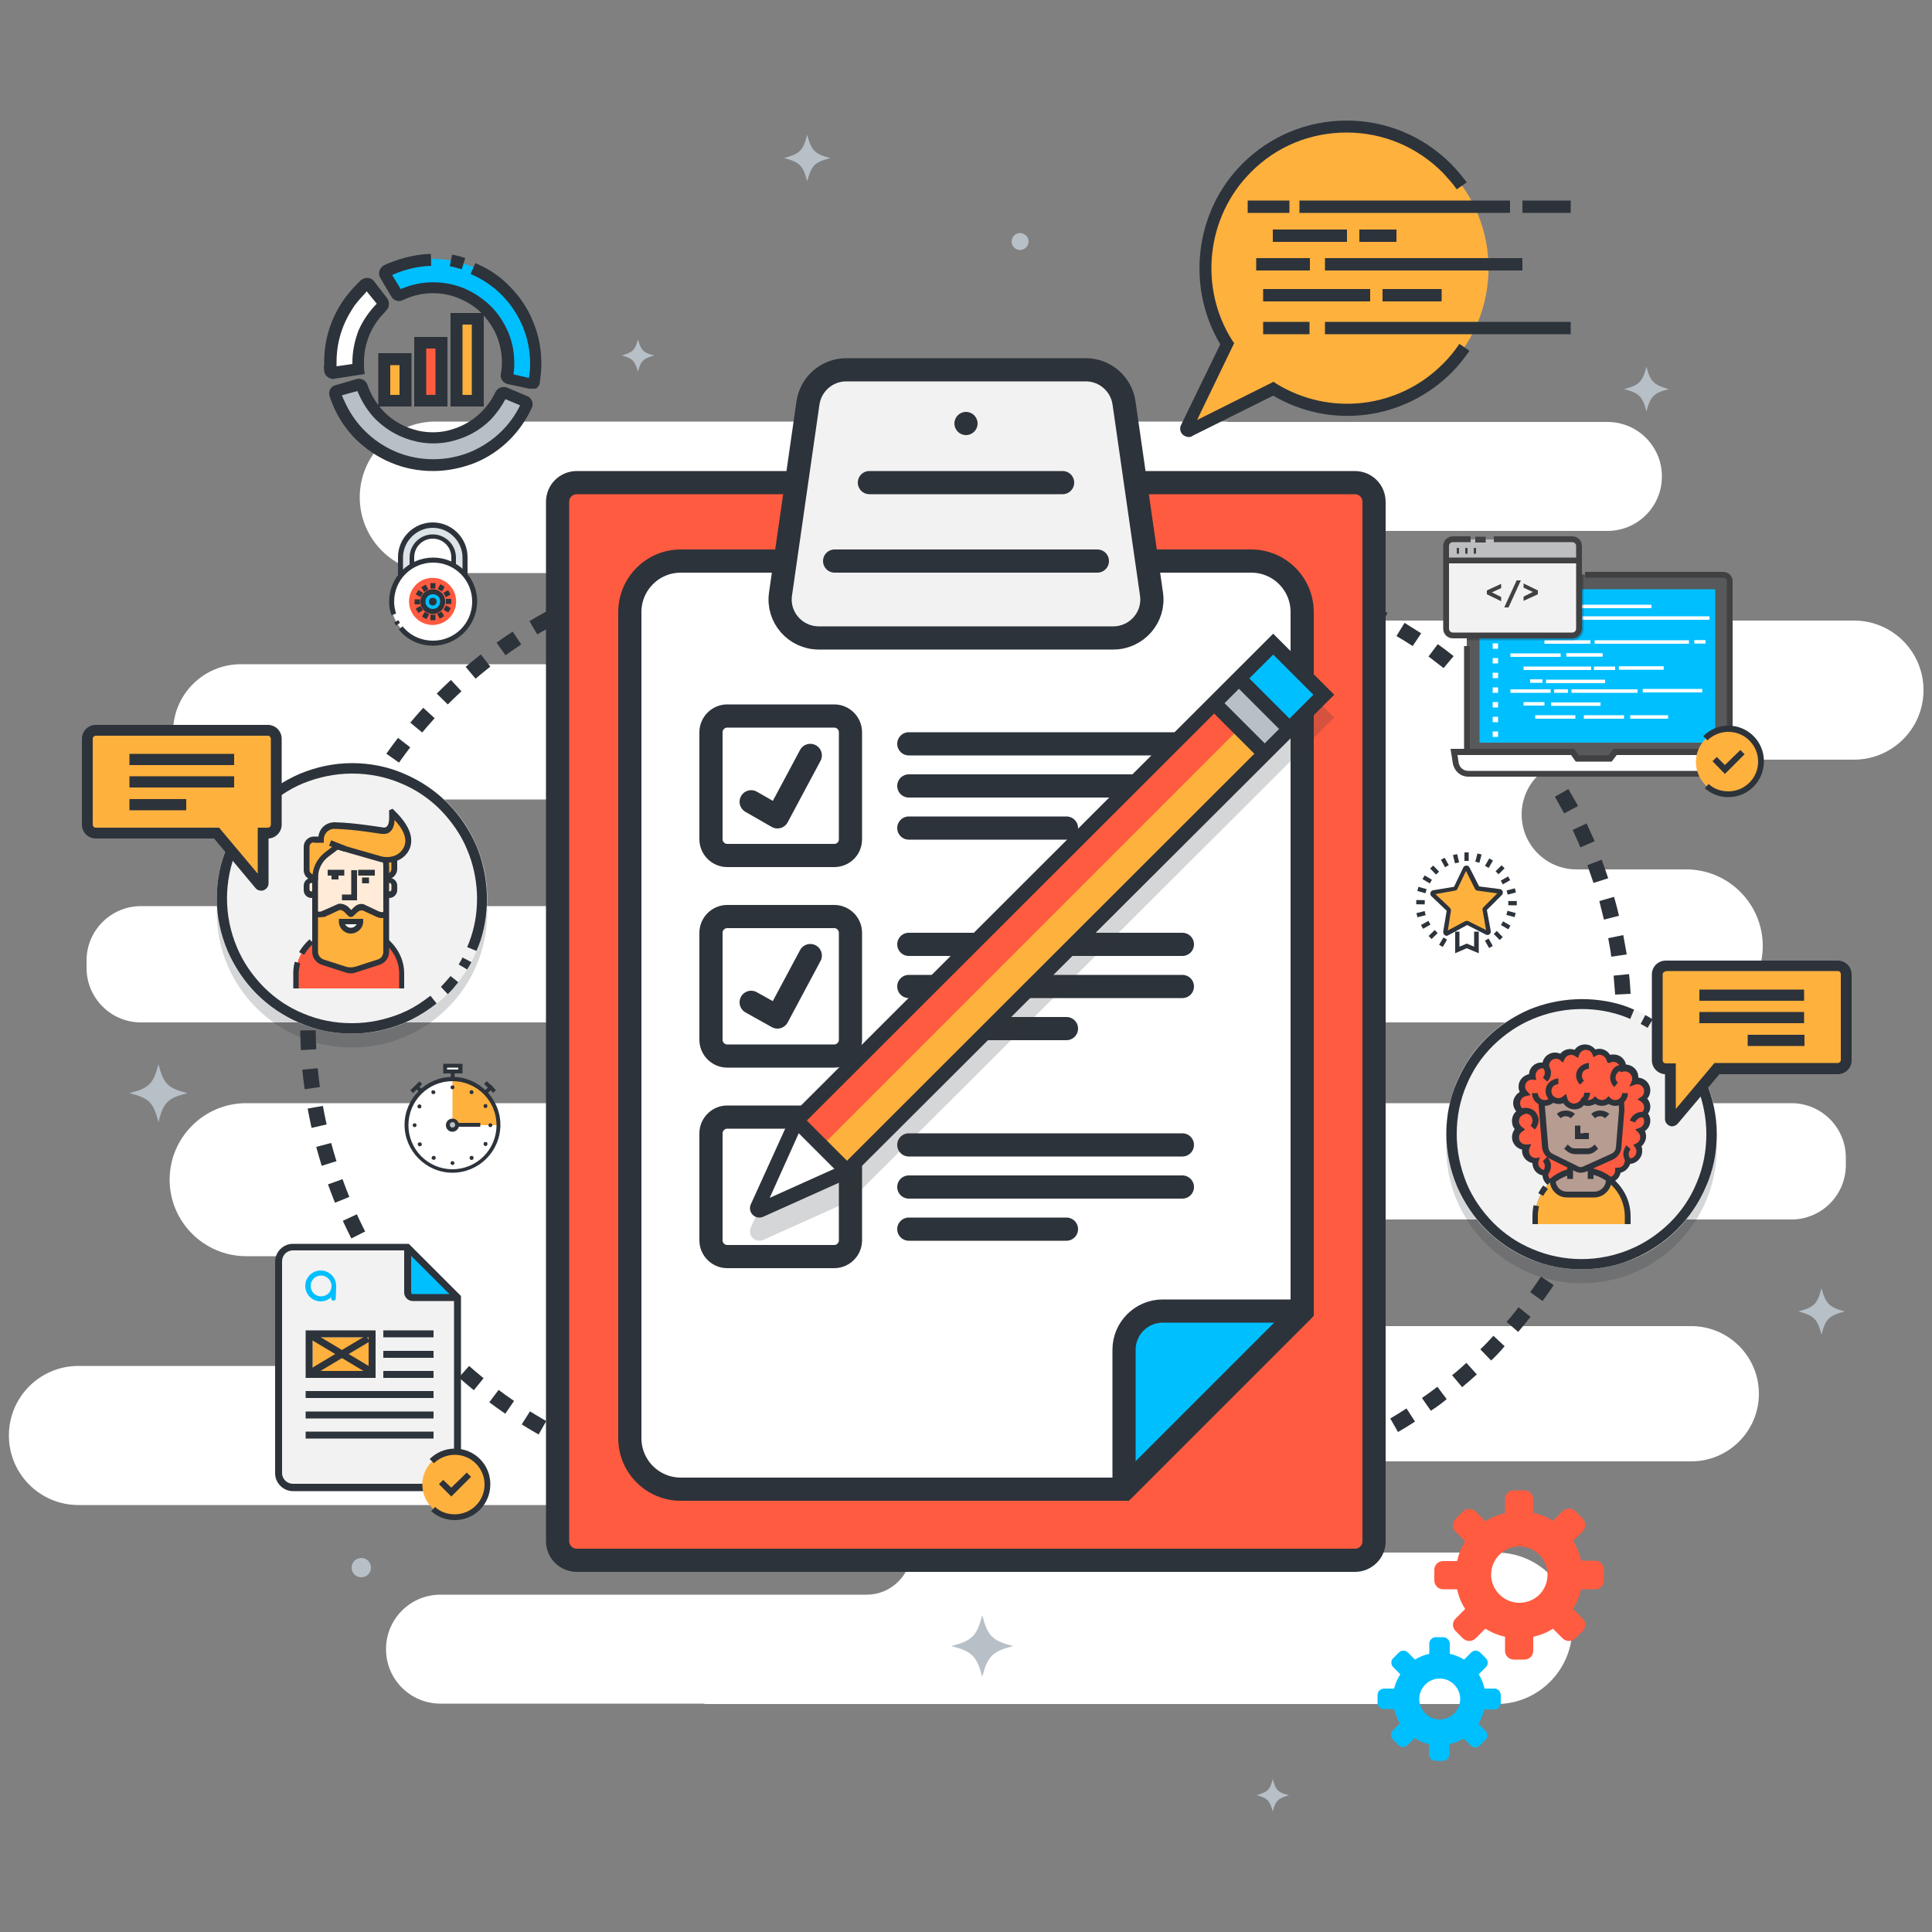 <?xml version="1.0" encoding="utf-8"?>
<!-- Generator: Adobe Illustrator 22.1.0, SVG Export Plug-In . SVG Version: 6.00 Build 0)  -->
<svg version="1.1" id="apps_development" xmlns="http://www.w3.org/2000/svg" xmlns:xlink="http://www.w3.org/1999/xlink" x="0px"
	 y="0px" viewBox="0 0 500 500" style="enable-background:new 0 0 500 500;" xml:space="preserve">
<rect x="0" y="0" width="500" height="500" fill="#808080" stroke="none"/>
<style type="text/css">
	.st0{fill:#FFFFFF;}
	.st1{fill:none;stroke:#2D333A;stroke-width:4;stroke-miterlimit:10;stroke-dasharray:5;}
	.st2{fill:#2D333A;}
	.st3{fill:#B7BFC7;}
	.st4{fill:#F2F2F2;}
	.st5{fill:#00BFFF;}
	.st6{fill:#FFB13E;}
	.st7{fill:#FF5B40;}
	.st8{fill:#FF5B40;stroke:#2D333A;stroke-width:6;stroke-miterlimit:10;}
	.st9{fill:#FFFFFF;stroke:#2D333A;stroke-width:6;stroke-miterlimit:10;}
	.st10{fill:#00BFFF;stroke:#2D333A;stroke-width:6;stroke-linejoin:round;stroke-miterlimit:10;}
	.st11{fill:#F2F2F2;stroke:#2D333A;stroke-width:6;stroke-miterlimit:10;}
	.st12{fill:#F2F2F2;stroke:#2D333A;stroke-width:6;stroke-linecap:round;stroke-miterlimit:10;}
	.st13{fill:none;stroke:#2D333A;stroke-width:6;stroke-miterlimit:10;}
	.st14{fill:none;stroke:#2D333A;stroke-width:6;stroke-linecap:round;stroke-miterlimit:10;}
	.st15{fill:#FFFFFF;stroke:#2D333A;stroke-width:6;stroke-linecap:round;stroke-linejoin:round;stroke-miterlimit:10;}
	.st16{opacity:0.2;fill:#2D333A;}
	.st17{fill:#FFEBD7;}
	.st18{fill:#B79C92;}
	.st19{fill:#DCE4E8;}
	.st20{fill:#58595B;}
	.st21{fill:#414042;}
	.st22{opacity:0.3;}
	.st23{fill:#231F20;}
	.st24{fill:#BCBEC0;}
</style>
<g>
	<g>
		<path class="st0" d="M182.3,441h205c10.8,0,19.6-8.8,19.6-19.6l0,0c0-10.8-8.8-19.6-19.6-19.6H341c-6.5,0-11.8-5.3-11.8-11.8l0,0
			c0-6.5,5.3-11.8,11.8-11.8h96.7c9.6,0,17.5-7.8,17.5-17.5v0c0-9.6-7.8-17.5-17.5-17.5H302.1c-7.7,0-13.8-6.2-13.8-13.9l0,0
			c0-7.6,6.2-13.7,13.8-13.7h161.5c7.8,0,14.1-6.3,14.1-14.1v-1.9c0-7.8-6.3-14.1-14.1-14.1H63.7c-10.9,0-19.8,8.9-19.8,19.8v0
			c0,10.9,8.9,19.8,19.8,19.8H92c7.9,0,14.2,6.4,14.2,14.2l0,0c0,7.9-6.4,14.2-14.2,14.2H20.3c-9.9,0-18,8-18,18l0,0
			c0,9.9,8,18,18,18h204c6.4,0,11.6,5.2,11.6,11.6l0,0c0,6.4-5.2,11.6-11.6,11.6H114c-7.8,0-14.1,6.3-14.1,14.1l0,0
			c0,7.8,6.3,14.1,14.1,14.1H182.3z"/>
	</g>
	<g>
		<path class="st0" d="M317.7,109.1h-205c-10.8,0-19.6,8.8-19.6,19.6l0,0c0,10.8,8.8,19.6,19.6,19.6H159c6.5,0,11.8,5.3,11.8,11.8
			l0,0c0,6.5-5.3,11.8-11.8,11.8H62.3c-9.6,0-17.5,7.8-17.5,17.5v0c0,9.6,7.8,17.5,17.5,17.5h135.6c7.7,0,13.8,6.2,13.8,13.9l0,0
			c0,7.6-6.2,13.7-13.8,13.7H36.5c-7.8,0-14.1,6.3-14.1,14.1v1.9c0,7.8,6.3,14.1,14.1,14.1h399.9c10.9,0,19.8-8.9,19.8-19.8v0
			c0-10.9-8.9-19.8-19.8-19.8H408c-7.9,0-14.2-6.4-14.2-14.2l0,0c0-7.9,6.4-14.2,14.2-14.2h71.8c9.9,0,18-8,18-18l0,0
			c0-9.9-8-18-18-18h-204c-6.4,0-11.6-5.2-11.6-11.6l0,0c0-6.4,5.2-11.6,11.6-11.6H416c7.8,0,14.1-6.3,14.1-14.1l0,0
			c0-7.8-6.3-14.1-14.1-14.1H317.7z"/>
	</g>
	<circle class="st1" cx="199.5" cy="265.3" r="119.8"/>
	<g>
		<path class="st2" d="M298.7,387.1c-1.7,0-3.4-0.1-5.1-0.2l0.2-4c1.6,0.1,3.3,0.1,4.9,0.2L298.7,387.1z M303.8,387.1l-0.1-4
			c1.6,0,3.3-0.1,4.9-0.2l0.3,4C307.2,387,305.5,387.1,303.8,387.1z M288.6,386.6c-1.7-0.2-3.4-0.4-5-0.6l0.6-4
			c1.6,0.2,3.2,0.4,4.9,0.6L288.6,386.6z M313.9,386.4l-0.4-4c1.6-0.2,3.3-0.4,4.9-0.6l0.6,4C317.3,386,315.6,386.2,313.9,386.4z
			 M278.5,385.2c-1.7-0.3-3.3-0.6-5-1l0.9-3.9c1.6,0.4,3.2,0.7,4.8,1L278.5,385.2z M324,384.9l-0.8-3.9c1.6-0.3,3.2-0.7,4.8-1
			l0.9,3.9C327.3,384.2,325.6,384.6,324,384.9z M268.6,382.9c-1.6-0.4-3.3-0.9-4.9-1.4l1.2-3.8c1.6,0.5,3.1,1,4.7,1.4L268.6,382.9z
			 M333.9,382.5l-1.1-3.8c1.6-0.4,3.2-0.9,4.7-1.4l1.3,3.8C337.1,381.6,335.5,382.1,333.9,382.5z M258.9,379.9
			c-1.6-0.6-3.2-1.2-4.8-1.8l1.5-3.7c1.5,0.6,3.1,1.2,4.6,1.8L258.9,379.9z M343.5,379.3l-1.4-3.7c1.5-0.6,3.1-1.2,4.5-1.8l1.6,3.7
			C346.7,378.1,345.1,378.7,343.5,379.3z M249.5,376c-1.5-0.7-3.1-1.5-4.6-2.2l1.8-3.6c1.5,0.7,2.9,1.5,4.4,2.2L249.5,376z
			 M352.8,375.4l-1.7-3.6c1.5-0.7,2.9-1.4,4.4-2.2l1.9,3.5C355.9,373.9,354.4,374.6,352.8,375.4z M240.4,371.3
			c-1.5-0.8-3-1.7-4.4-2.6l2.1-3.4c1.4,0.9,2.8,1.7,4.2,2.5L240.4,371.3z M361.8,370.6l-2-3.5c1.4-0.8,2.8-1.7,4.2-2.6l2.2,3.4
			C364.7,368.9,363.2,369.8,361.8,370.6z M231.8,366c-1.4-1-2.8-2-4.1-3l2.4-3.2c1.3,1,2.6,1.9,4,2.9L231.8,366z M370.3,365.1
			l-2.3-3.3c1.3-0.9,2.7-1.9,4-2.9l2.4,3.2C373.1,363.2,371.7,364.2,370.3,365.1z M223.6,359.9c-1.3-1.1-2.6-2.2-3.9-3.3l2.6-3
			c1.2,1.1,2.5,2.2,3.8,3.2L223.6,359.9z M378.4,359l-2.6-3.1c1.3-1,2.5-2.1,3.7-3.2l2.7,3C381,356.8,379.7,357.9,378.4,359z
			 M216,353.1c-1.2-1.2-2.4-2.4-3.6-3.6l2.9-2.8c1.1,1.2,2.3,2.3,3.5,3.5L216,353.1z M385.9,352.1l-2.8-2.9c1.2-1.1,2.3-2.3,3.4-3.5
			l2.9,2.7C388.3,349.7,387.1,351,385.9,352.1z M209,345.8c-1.1-1.3-2.2-2.6-3.3-3.9l3.1-2.5c1,1.3,2.1,2.5,3.2,3.8L209,345.8z
			 M392.9,344.7l-3-2.6c1.1-1.2,2.1-2.5,3.1-3.8l3.1,2.5C395.1,342.1,394,343.4,392.9,344.7z M202.6,337.9c-1-1.4-2-2.8-2.9-4.1
			l3.3-2.2c0.9,1.3,1.9,2.7,2.8,4L202.6,337.9z M399.2,336.7l-3.2-2.3c1-1.3,1.9-2.7,2.8-4l3.3,2.2
			C401.1,334,400.2,335.4,399.2,336.7z M196.9,329.5c-0.9-1.4-1.8-2.9-2.6-4.4l3.5-2c0.8,1.4,1.6,2.8,2.5,4.2L196.9,329.5z
			 M191.9,320.7c-0.8-1.5-1.5-3-2.2-4.6l3.6-1.7c0.7,1.5,1.4,3,2.1,4.4L191.9,320.7z M187.7,311.5c-0.6-1.6-1.3-3.2-1.8-4.7l3.8-1.4
			c0.6,1.5,1.1,3.1,1.8,4.6L187.7,311.5z M184.2,301.9c-0.5-1.6-1-3.2-1.4-4.9l3.9-1c0.4,1.6,0.9,3.2,1.4,4.7L184.2,301.9z
			 M181.6,292.1c-0.4-1.7-0.7-3.3-1-5l3.9-0.7c0.3,1.6,0.6,3.2,1,4.8L181.6,292.1z M179.8,282.1c-0.2-1.7-0.4-3.4-0.6-5l4-0.4
			c0.2,1.6,0.3,3.3,0.6,4.9L179.8,282.1z M178.8,272c-0.1-1.7-0.1-3.4-0.2-5.1l4-0.1c0,1.6,0.1,3.3,0.2,4.9L178.8,272z M182.7,261.9
			l-4-0.1c0-1.7,0.1-3.4,0.2-5.1l4,0.3C182.8,258.6,182.8,260.3,182.7,261.9z M418,257.4c-0.1-1.6-0.3-3.3-0.4-4.9l4-0.4
			c0.2,1.7,0.3,3.4,0.4,5.1L418,257.4z M183.4,252.1l-4-0.4c0.2-1.7,0.4-3.4,0.7-5l4,0.6C183.8,248.9,183.6,250.5,183.4,252.1z
			 M417,247.6c-0.2-1.6-0.5-3.2-0.8-4.8l3.9-0.8c0.3,1.7,0.6,3.3,0.9,5L417,247.6z M184.9,242.4l-3.9-0.8c0.3-1.7,0.7-3.3,1.1-5
			l3.9,0.9C185.6,239.2,185.2,240.8,184.9,242.4z M415.1,238c-0.4-1.6-0.8-3.2-1.2-4.8l3.8-1.1c0.5,1.6,0.9,3.3,1.3,4.9L415.1,238z
			 M187.2,232.9l-3.8-1.1c0.5-1.6,1-3.3,1.5-4.9l3.8,1.3C188.1,229.7,187.6,231.3,187.2,232.9z M412.4,228.5
			c-0.5-1.5-1.1-3.1-1.6-4.6l3.7-1.4c0.6,1.6,1.2,3.2,1.7,4.8L412.4,228.5z M190.3,223.5l-3.7-1.4c0.6-1.6,1.2-3.2,1.9-4.7l3.7,1.6
			C191.5,220.5,190.9,222,190.3,223.5z M409,219.3c-0.6-1.5-1.3-3-2-4.5l3.6-1.7c0.7,1.5,1.4,3.1,2.1,4.6L409,219.3z M194.2,214.5
			l-3.6-1.7c0.7-1.5,1.5-3,2.3-4.5l3.5,1.9C195.6,211.5,194.9,213,194.2,214.5z M404.8,210.5c-0.8-1.4-1.6-2.9-2.4-4.3l3.5-2
			c0.8,1.5,1.7,2.9,2.5,4.4L404.8,210.5z M198.8,205.8l-3.5-2c0.9-1.5,1.8-2.9,2.7-4.3l3.4,2.2C200.5,203,199.6,204.4,198.8,205.8z
			 M204.1,197.5l-3.3-2.3c1-1.4,2-2.8,3-4.1l3.2,2.4C206,194.8,205.1,196.2,204.1,197.5z M210.1,189.7l-3.1-2.6
			c1.1-1.3,2.2-2.6,3.3-3.8l3,2.7C212.3,187.2,211.2,188.5,210.1,189.7z M216.7,182.5l-2.8-2.8c1.2-1.2,2.4-2.4,3.6-3.5l2.7,2.9
			C219.1,180.1,217.9,181.3,216.7,182.5z M223.9,175.8l-2.6-3c1.3-1.1,2.6-2.2,3.9-3.2l2.5,3.1C226.4,173.7,225.2,174.7,223.9,175.8
			z M373.6,172.9c-1.3-1-2.6-2-3.9-3l2.4-3.2c1.4,1,2.7,2,4.1,3.1L373.6,172.9z M231.7,169.7l-2.3-3.2c1.4-1,2.8-2,4.2-2.9l2.2,3.3
			C234.3,167.8,233,168.7,231.7,169.7z M365.6,167.2c-1.4-0.9-2.8-1.8-4.2-2.6l2.1-3.4c1.4,0.9,2.9,1.8,4.3,2.7L365.6,167.2z
			 M239.9,164.3l-2.1-3.4c1.4-0.9,2.9-1.7,4.4-2.5l1.9,3.5C242.7,162.6,241.2,163.4,239.9,164.3z M357.2,162.1
			c-1.4-0.8-2.9-1.6-4.4-2.3l1.8-3.6c1.5,0.8,3,1.5,4.5,2.4L357.2,162.1z M248.5,159.6l-1.8-3.6c1.5-0.7,3.1-1.5,4.6-2.1l1.6,3.7
			C251.4,158.2,249.9,158.9,248.5,159.6z M348.4,157.7c-1.5-0.7-3-1.3-4.5-1.9l1.5-3.7c1.6,0.6,3.1,1.3,4.7,2L348.4,157.7z
			 M257.4,155.6l-1.5-3.7c1.6-0.6,3.2-1.2,4.8-1.8l1.3,3.8C260.5,154.5,258.9,155,257.4,155.6z M339.3,154c-1.5-0.5-3.1-1-4.7-1.5
			l1.2-3.8c1.6,0.5,3.3,1,4.8,1.6L339.3,154z M266.7,152.4l-1.1-3.8c1.6-0.5,3.3-0.9,4.9-1.4l1,3.9
			C269.9,151.5,268.3,152,266.7,152.4z M329.8,151.2c-1.6-0.4-3.2-0.8-4.8-1.1l0.8-3.9c1.7,0.4,3.3,0.7,4.9,1.2L329.8,151.2z
			 M276.2,150l-0.8-3.9c1.7-0.3,3.3-0.7,5-0.9l0.7,3.9C279.5,149.4,277.8,149.7,276.2,150z M320.2,149.2c-1.6-0.3-3.3-0.5-4.9-0.7
			l0.5-4c1.7,0.2,3.4,0.5,5,0.7L320.2,149.2z M285.9,148.4l-0.5-4c1.7-0.2,3.4-0.4,5.1-0.5l0.3,4C289.2,148,287.6,148.2,285.9,148.4
			z M310.5,147.9c-1.6-0.1-3.3-0.2-4.9-0.3l0.2-4c1.7,0.1,3.4,0.2,5.1,0.3L310.5,147.9z M295.7,147.6l-0.2-4
			c1.6-0.1,3.2-0.1,4.9-0.1c0,0,0,0,0,0h0.2v4h-0.2C298.9,147.5,297.3,147.5,295.7,147.6z"/>
	</g>
	<g id="XMLID_472_">
		<path class="st3" d="M96,405.7c0,1.4-1.1,2.5-2.5,2.5c-1.4,0-2.5-1.1-2.5-2.5c0-1.4,1.1-2.5,2.5-2.5C94.9,403.2,96,404.3,96,405.7
			z"/>
	</g>
	<g id="XMLID_471_">
		<path class="st3" d="M266.2,62.5c0,1.2-1,2.2-2.2,2.2c-1.2,0-2.2-1-2.2-2.2c0-1.2,1-2.2,2.2-2.2C265.3,60.4,266.2,61.3,266.2,62.5
			z"/>
	</g>
	<g id="XMLID_469_">
		<path class="st3" d="M214.9,40.9c-4.1,1.1-4.9,1.9-6,6c-1.1-4.1-1.9-4.9-6-6c4.1-1.1,4.9-1.9,6-6C210,39,210.9,39.9,214.9,40.9z"
			/>
	</g>
	<g id="XMLID_468_">
		<path class="st3" d="M431.9,100.7c-3.9,1-4.8,1.9-5.8,5.8c-1-3.9-1.9-4.8-5.8-5.8c3.9-1,4.8-1.9,5.8-5.8
			C427.1,98.8,428,99.6,431.9,100.7z"/>
	</g>
	<g id="XMLID_466_">
		<path class="st3" d="M48.5,282.9c-5.1,1.3-6.2,2.4-7.5,7.5c-1.3-5.1-2.4-6.2-7.5-7.5c5.1-1.3,6.2-2.4,7.5-7.5
			C42.3,280.5,43.4,281.6,48.5,282.9z"/>
	</g>
	<g id="XMLID_459_">
		<path class="st3" d="M477.4,339.4c-4.1,1.1-4.9,1.9-6,6c-1.1-4.1-1.9-4.9-6-6c4.1-1.1,4.9-1.9,6-6
			C472.5,337.4,473.4,338.3,477.4,339.4z"/>
	</g>
	<g id="XMLID_458_">
		<path class="st3" d="M169.3,92c-2.8,0.8-3.5,1.4-4.2,4.2c-0.8-2.8-1.4-3.5-4.2-4.2c2.8-0.8,3.5-1.4,4.2-4.2
			C165.9,90.7,166.5,91.3,169.3,92z"/>
	</g>
	<g>
		<g>
			<g id="XMLID_14_">
				<g id="XMLID_15_">
					<g id="XMLID_24_">
						<path class="st4" d="M105.4,322.7l13,13v45.5c0,2.1-1.7,3.7-3.7,3.7H75.8c-2.1,0-3.7-1.7-3.7-3.7v-54.8c0-2.1,1.7-3.7,3.7-3.7
							H105.4z"/>
					</g>
					<g id="XMLID_23_">
						<polygon class="st5" points="105.4,335.8 105.4,322.7 118.5,335.8 						"/>
					</g>
					<g id="XMLID_22_">
						<path class="st2" d="M118.5,336.7h-11.7c-1.2,0-2.2-1-2.2-2.2v-11.7h1.8v11.7c0,0.2,0.2,0.4,0.4,0.4h11.7V336.7z"/>
					</g>
					<g id="XMLID_21_">
						<rect x="99.2" y="344.3" class="st2" width="13" height="1.8"/>
					</g>
					<g id="XMLID_20_">
						<rect x="99.2" y="349.6" class="st2" width="13" height="1.8"/>
					</g>
					<g id="XMLID_19_">
						<rect x="99.2" y="354.8" class="st2" width="13" height="1.8"/>
					</g>
					<g id="XMLID_18_">
						<rect x="79.1" y="365.3" class="st2" width="33.1" height="1.8"/>
					</g>
					<g id="XMLID_17_">
						<rect x="79.1" y="370.5" class="st2" width="33.1" height="1.8"/>
					</g>
					<g id="XMLID_16_">
						<rect x="79.1" y="360" class="st2" width="33.1" height="1.8"/>
					</g>
				</g>
			</g>
			<g id="XMLID_13_">
				<g>
					<path class="st2" d="M114.7,385.9H75.8c-2.5,0-4.6-2.1-4.6-4.6v-54.8c0-2.5,2.1-4.6,4.6-4.6h30l13.5,13.5v45.8
						C119.3,383.8,117.3,385.9,114.7,385.9z M75.8,323.6c-1.6,0-2.8,1.3-2.8,2.8v54.8c0,1.6,1.3,2.8,2.8,2.8h38.9
						c1.6,0,2.8-1.3,2.8-2.8v-45.1l-12.5-12.5H75.8z"/>
				</g>
			</g>
			<g>
				<rect x="80.9" y="346.1" class="st6" width="14.5" height="8.7"/>
				<g>
					<path class="st2" d="M97.2,356.6H79.1v-12.3h18.1V356.6z M80.9,354.8h14.5v-8.7H80.9V354.8z"/>
				</g>
				<g>
					
						<rect x="87.2" y="342" transform="matrix(0.514 -0.858 0.858 0.514 -257.736 245.722)" class="st2" width="1.8" height="16.9"/>
				</g>
				<g>
					
						<rect x="79.6" y="349.6" transform="matrix(0.858 -0.514 0.514 0.858 -167.748 95.275)" class="st2" width="16.9" height="1.8"/>
				</g>
			</g>
			<g>
				<path class="st5" d="M87,332.8c0-2.2-1.8-4-4-4s-4,1.8-4,4c0,2.2,1.8,4,4,4c1,0,2-0.4,2.7-1.1v0.3c0,0.4,0.3,0.6,0.6,0.6
					c0.4,0,0.6-0.3,0.6-0.6L87,332.8L87,332.8z M85.8,332.8L85.8,332.8c0,1.5-1.2,2.7-2.7,2.7c-1.5,0-2.7-1.2-2.7-2.7
					s1.2-2.7,2.7-2.7C84.5,330.1,85.8,331.3,85.8,332.8L85.8,332.8z"/>
			</g>
		</g>
		<g>
			<circle class="st6" cx="117.7" cy="384.2" r="8.4"/>
			<g>
				<path class="st2" d="M117.7,393.4c-2.3,0-4.4-0.8-6.1-2.3l1-1.1c1.4,1.3,3.2,1.9,5.1,1.9c4.2,0,7.7-3.4,7.7-7.7
					c0-4.2-3.4-7.7-7.7-7.7c-2,0-4,0.8-5.4,2.2l-1.1-1.1c1.7-1.7,4-2.7,6.5-2.7c5.1,0,9.2,4.1,9.2,9.2
					C126.9,389.3,122.8,393.4,117.7,393.4z"/>
			</g>
			<g>
				<polygon class="st2" points="116.8,387.3 113.6,384.1 114.7,383 116.8,385 120.8,381.1 121.9,382.2 				"/>
			</g>
		</g>
	</g>
	<g>
		<g id="XMLID_168_">
			<g id="XMLID_169_">
				<path class="st0" d="M85.6,96.6c-0.2-1.1-0.2-1.6-0.1-2.2c0-0.2,0-0.4,0-0.7c0-3.6,0.7-7.1,2.1-10.4c1.3-3.2,3.3-6,5.7-8.5
					c0.2-0.2,0.3-0.3,0.4-0.4c0.4-0.5,0.7-0.8,1.5-1.3l4.4,5.7c-0.4,0.3-0.4,0.3-0.6,0.5c-0.1,0.1-0.3,0.3-0.6,0.6
					c-1.8,1.8-3.2,3.9-4.2,6.2c-1,2.4-1.5,4.9-1.5,7.6c0,0.4,0,0.7,0,0.9c0,0.4,0,0.4,0.1,0.9L85.6,96.6z"/>
			</g>
		</g>
		<g id="XMLID_165_">
			<g id="XMLID_166_">
				<path class="st3" d="M112.1,120.3c-3.6,0-7.1-0.7-10.4-2.1c-3.2-1.3-6-3.3-8.5-5.7c-2.4-2.4-4.4-5.3-5.7-8.5
					c-0.4-0.9-0.7-1.8-1-2.8l6.9-2c0.2,0.7,0.4,1.4,0.7,2c1,2.3,2.4,4.4,4.2,6.2c1.8,1.8,3.9,3.2,6.2,4.2c4.8,2,10.3,2,15.1,0
					c2.3-1,4.4-2.4,6.2-4.2c1.8-1.8,3.2-3.9,4.2-6.2l6.6,2.8c-1.3,3.2-3.3,6-5.7,8.5c-2.4,2.4-5.3,4.4-8.5,5.7
					C119.1,119.6,115.6,120.3,112.1,120.3z"/>
			</g>
		</g>
		<g id="XMLID_157_">
			<g id="XMLID_164_">
				<path class="st5" d="M138.1,99.2l-7-1.5c0.3-1.3,0.4-2.7,0.4-4c0-2.6-0.5-5.2-1.5-7.6c-1-2.3-2.4-4.4-4.2-6.2
					c-1.8-1.8-3.9-3.2-6.2-4.2c-4.8-2-10.3-2-15.1,0c-0.3,0.1-0.6,0.2-0.8,0.3c-0.3,0.1-0.4,0.1-0.7,0.4l-3.7-6.2
					c0.8-0.5,1.2-0.7,1.8-0.9c0.1-0.1,0.3-0.1,0.6-0.2c6.6-2.8,14.2-2.8,20.7,0c3.2,1.3,6,3.3,8.5,5.7c2.4,2.4,4.4,5.3,5.7,8.5
					c1.4,3.3,2.1,6.8,2.1,10.4C138.7,95.6,138.5,97.4,138.1,99.2z"/>
			</g>
		</g>
		<g id="XMLID_136_">
			<g id="XMLID_141_">
				<path class="st2" d="M86.3,98.1c-0.5,0-1-0.2-1.5-0.5c-0.5-0.4-0.9-1-0.9-1.7c-0.1-0.6-0.1-1,0-1.5l0-0.7
					c0-5.5,1.5-10.6,4.5-15.3c1-1.6,2.3-3.1,3.8-4.7l0.3-0.3c0.3-0.3,0.6-0.6,0.9-0.9c0.5-0.4,1.2-0.6,1.8-0.6
					c0.7,0.1,1.3,0.4,1.6,0.9l3.4,4.4c0.7,1,0.6,2.3-0.2,3.1L99.4,81c-1.7,1.7-2.9,3.6-3.8,5.7c-0.9,2.2-1.4,4.5-1.4,7
					c0,0.4,0,0.7,0,0.9c0,0.3,0,0.4,0,0.7l0.2,1.5L86.6,98C86.5,98,86.4,98.1,86.3,98.1z M94.9,75.4c0,0-0.1,0.1-0.1,0.1l-0.3,0.4
					c-1.4,1.5-2.6,2.8-3.4,4.2c-2.7,4.2-4,8.8-4,13.6c0,0.3,0,0.6,0,0.7c0,0.2,0,0.3,0,0.4l4.1-0.6c0-0.2,0-0.3,0-0.5
					c0-2.8,0.6-5.6,1.6-8.2c1.1-2.5,2.6-4.7,4.5-6.7l0.2-0.2L94.9,75.4z"/>
			</g>
		</g>
		<g id="XMLID_134_">
			<g id="XMLID_135_">
				<path class="st2" d="M112.1,121.9c-3.8,0-7.5-0.7-11-2.2c-3.4-1.4-6.4-3.5-9-6c-2.6-2.6-4.6-5.6-6-9c-0.3-0.7-0.6-1.5-0.8-2.2
					c-0.2-0.6-0.1-1.2,0.1-1.7c0.3-0.5,0.8-1,1.4-1.1l5.5-1.6c1.2-0.3,2.4,0.3,2.8,1.5c0.1,0.4,0.3,0.8,0.5,1.3
					c0.9,2.1,2.2,4,3.8,5.7c2.5,2.5,5.5,4.1,9,4.9c2.4,0.5,4.9,0.5,7.2,0c3.5-0.8,6.5-2.4,9-4.9c1.5-1.5,2.7-3.2,3.6-5.1
					c0.5-1.1,1.8-1.6,3-1.2l5.2,2.2c0.6,0.2,1,0.7,1.3,1.3c0.2,0.6,0.2,1.2-0.1,1.8c-1.4,3-3.3,5.8-5.7,8.2c-2.6,2.6-5.6,4.6-9,6
					C119.5,121.1,115.9,121.9,112.1,121.9z M88.5,102.3c0.1,0.4,0.3,0.8,0.5,1.2c1.3,3,3.1,5.7,5.4,8c2.3,2.3,5,4.1,8,5.4
					c6.2,2.6,13.3,2.6,19.5,0c3-1.3,5.7-3.1,8-5.4c1.9-1.9,3.5-4.1,4.7-6.6l-3.8-1.6c-1,1.9-2.3,3.7-3.8,5.3
					c-2.9,2.9-6.5,4.8-10.6,5.7c-2.8,0.6-5.7,0.6-8.5,0c-4.1-0.9-7.6-2.8-10.6-5.7c-1.9-1.9-3.4-4.2-4.5-6.7
					c-0.1-0.2-0.2-0.5-0.3-0.7L88.5,102.3z"/>
			</g>
		</g>
		<g id="XMLID_131_">
			<g id="XMLID_133_">
				<path class="st2" d="M137.5,100.6c-0.2,0-0.3,0-0.5,0l-5.6-1.2c-1.2-0.3-2-1.4-1.8-2.6c0.2-1,0.3-2,0.3-3c0-2.4-0.5-4.8-1.4-7
					c-0.9-2.1-2.2-4-3.8-5.7c-1.6-1.6-3.6-2.9-5.7-3.8c-4.4-1.9-9.5-1.9-13.9,0l-0.9,0.4c-1.1,0.5-2.3,0.1-2.9-0.9l-2.9-4.9
					c-0.3-0.5-0.4-1.2-0.2-1.8c0.2-0.6,0.6-1.1,1.1-1.4c0.5-0.3,0.8-0.4,1.3-0.6l0.3-0.1c3.5-1.4,7.1-2.2,10.6-2.3l0.1,3.1
					c-3.2,0.1-6.4,0.8-9.5,2.1l-0.4,0.2c-0.1,0-0.1,0.1-0.2,0.1l2.2,3.6l0.3-0.1c5.2-2.2,11.1-2.2,16.3,0c2.5,1.1,4.7,2.6,6.7,4.5
					c1.9,1.9,3.4,4.2,4.5,6.7c1.1,2.6,1.6,5.3,1.6,8.2c0,0.9-0.1,1.9-0.2,2.8l4,0.9c0.2-1.2,0.3-2.5,0.3-3.7c0-3.4-0.7-6.7-2-9.8
					c-1.3-3-3.1-5.7-5.4-8c-2.3-2.3-5-4.1-8-5.4l1.2-2.8c3.4,1.4,6.4,3.4,8.9,6c2.6,2.6,4.6,5.6,6,9c1.5,3.5,2.2,7.2,2.2,11
					c0,1.7-0.2,3.4-0.4,5c-0.1,0.6-0.5,1.1-1,1.5C138.4,100.5,138,100.6,137.5,100.6z"/>
			</g>
			<g id="XMLID_132_">
				<path class="st2" d="M119.5,69.7c-1-0.3-2-0.6-3.1-0.8l0.6-3c1.2,0.2,2.3,0.5,3.4,0.9L119.5,69.7z"/>
			</g>
		</g>
		<g id="XMLID_130_">
			<rect x="99.5" y="92.9" class="st6" width="5.5" height="10.8"/>
		</g>
		<g id="XMLID_129_">
			<rect x="108.8" y="88.7" class="st7" width="5.5" height="15"/>
		</g>
		<g id="XMLID_128_">
			<rect x="118.1" y="82.5" class="st6" width="5.5" height="21.2"/>
		</g>
		<g id="XMLID_122_">
			<path class="st2" d="M106.5,105.2h-8.6V91.4h8.6V105.2z M101,102.2h2.4v-7.7H101V102.2z"/>
		</g>
		<g id="XMLID_120_">
			<path class="st2" d="M115.8,105.2h-8.6V87.2h8.6V105.2z M110.3,102.2h2.4V90.2h-2.4V102.2z"/>
		</g>
		<g id="XMLID_119_">
			<path class="st2" d="M125.2,105.2h-8.6V81h8.6V105.2z M119.7,102.2h2.4V84h-2.4V102.2z"/>
		</g>
	</g>
	<g id="XMLID_5308_">
		<path class="st3" d="M262.2,426c-5.4,1.4-6.6,2.6-8,8c-1.4-5.4-2.6-6.6-8-8c5.4-1.4,6.6-2.6,8-8
			C255.6,423.4,256.8,424.6,262.2,426z"/>
	</g>
	<g id="XMLID_5307_">
		<path class="st3" d="M333.6,464.6c-2.8,0.8-3.5,1.4-4.2,4.2c-0.8-2.8-1.4-3.5-4.2-4.2c2.8-0.8,3.5-1.4,4.2-4.2
			C330.1,463.2,330.7,463.9,333.6,464.6z"/>
	</g>
	<g>
		<g id="XMLID_5462_">
			<path class="st5" d="M386.8,437l-2.6,0c-0.3-1.3-0.8-2.6-1.5-3.7l1.8-1.8c0.7-0.7,0.7-1.7,0-2.4l-1.4-1.4c-0.7-0.7-1.7-0.7-2.4,0
				l-1.8,1.8c-1.1-0.7-2.4-1.2-3.7-1.5v-2.6c0-0.9-0.8-1.7-1.7-1.7h-1.9c-0.9,0-1.7,0.7-1.7,1.7v2.6c-1.3,0.3-2.6,0.8-3.7,1.5
				l-1.8-1.8c-0.7-0.7-1.7-0.7-2.4,0l-1.4,1.4c-0.7,0.6-0.7,1.7,0,2.4l1.8,1.8c-0.7,1.1-1.3,2.4-1.6,3.7l-2.6,0
				c-0.9,0-1.7,0.7-1.7,1.7l0,1.9c0,0.9,0.7,1.7,1.7,1.7l2.6,0c0.3,1.3,0.8,2.6,1.5,3.7l-1.8,1.8c-0.7,0.6-0.7,1.7,0,2.4l1.4,1.4
				c0.7,0.7,1.7,0.7,2.4,0l1.8-1.8c1.1,0.7,2.4,1.3,3.7,1.6l0,2.6c0,0.9,0.7,1.7,1.7,1.7l1.9,0c0.9,0,1.7-0.7,1.7-1.7l0-2.6
				c1.3-0.3,2.6-0.8,3.7-1.5l1.8,1.8c0.6,0.7,1.7,0.7,2.4,0l1.4-1.4c0.7-0.6,0.7-1.7,0-2.4l-1.8-1.8c0.7-1.1,1.2-2.4,1.5-3.7l2.6,0
				c0.9,0,1.7-0.7,1.7-1.7v-1.9C388.4,437.8,387.7,437,386.8,437z M372.6,445c-2.9,0-5.3-2.4-5.3-5.3c0-2.9,2.4-5.3,5.3-5.3
				c2.9,0,5.3,2.4,5.3,5.3C377.9,442.6,375.5,445,372.6,445z"/>
		</g>
		<g id="XMLID_5419_">
			<path class="st7" d="M412.8,403.9l-3.6,0c-0.4-1.8-1.1-3.6-2.1-5.1l2.5-2.5c0.9-0.9,0.9-2.4,0-3.3l-1.9-1.9
				c-0.9-0.9-2.4-0.9-3.3,0l-2.5,2.5c-1.5-1-3.3-1.7-5.1-2.1V388c0-1.3-1-2.3-2.3-2.3h-2.7c-1.3,0-2.3,1-2.3,2.3v3.6
				c-1.8,0.4-3.5,1.1-5.1,2.1l-2.5-2.5c-0.9-0.9-2.4-0.9-3.3,0l-1.9,1.9c-0.9,0.9-0.9,2.4,0,3.3l2.5,2.5c-1,1.5-1.7,3.3-2.1,5.1
				l-3.6,0c-1.3,0-2.3,1-2.3,2.3l0,2.7c0,1.3,1,2.3,2.3,2.3l3.6,0c0.4,1.9,1.1,3.6,2.1,5.1l-2.5,2.5c-0.9,0.9-0.9,2.3,0,3.2l1.9,1.9
				c0.9,0.9,2.4,0.9,3.3,0l2.5-2.5c1.6,1,3.3,1.7,5.1,2.1l0,3.6c0,1.3,1,2.3,2.3,2.3l2.7,0c1.3,0,2.3-1,2.3-2.3l0-3.6
				c1.8-0.4,3.6-1.1,5.1-2.1l2.5,2.5c0.9,0.9,2.4,0.9,3.3,0l1.9-1.9c0.9-0.9,0.9-2.4,0-3.2l-2.5-2.5c1-1.6,1.7-3.3,2.1-5.1l3.6,0
				c1.3,0,2.3-1,2.3-2.3v-2.7C415.1,405,414.1,403.9,412.8,403.9z M393.2,414.8c-4,0-7.3-3.3-7.3-7.3c0-4,3.3-7.3,7.3-7.3
				c4,0,7.3,3.3,7.3,7.3C400.5,411.6,397.3,414.8,393.2,414.8z"/>
		</g>
	</g>
	<path class="st8" d="M350.7,403.8H149.3c-2.8,0-5-2.2-5-5V129.9c0-2.8,2.2-5,5-5h201.3c2.8,0,5,2.2,5,5v268.9
		C355.7,401.5,353.4,403.8,350.7,403.8z"/>
	<path class="st9" d="M290.9,385.4l46.1-46.1V158.4c0-7.3-5.9-13.2-13.2-13.2H176.2c-7.3,0-13.2,5.9-13.2,13.2v213.8
		c0,7.3,5.9,13.2,13.2,13.2H290.9z"/>
	<path class="st10" d="M290.9,385.4v-36.1c0-5.5,4.5-10,10-10H337L290.9,385.4z"/>
	<path class="st11" d="M288.1,165.1h-76.2c-6.1,0-10.8-5.4-9.9-11.4l7.1-49.4c0.7-4.9,4.9-8.6,9.9-8.6H281c5,0,9.2,3.7,9.9,8.6
		l7.1,49.4C298.9,159.7,294.2,165.1,288.1,165.1z"/>
	<line class="st12" x1="216" y1="145.2" x2="284" y2="145.2"/>
	<line class="st12" x1="225" y1="124.9" x2="275" y2="124.9"/>
	<path class="st13" d="M215.9,221.4h-27.7c-2.3,0-4.2-1.9-4.2-4.2v-27.7c0-2.3,1.9-4.2,4.2-4.2h27.7c2.3,0,4.2,1.9,4.2,4.2v27.7
		C220.1,219.6,218.2,221.4,215.9,221.4z"/>
	<line class="st14" x1="235.2" y1="192.5" x2="306" y2="192.5"/>
	<line class="st14" x1="235.2" y1="203.4" x2="306" y2="203.4"/>
	<line class="st14" x1="235.2" y1="214.3" x2="276" y2="214.3"/>
	<line class="st14" x1="235.2" y1="244.4" x2="306" y2="244.4"/>
	<line class="st14" x1="235.2" y1="255.3" x2="306" y2="255.3"/>
	<line class="st14" x1="235.2" y1="266.2" x2="276" y2="266.2"/>
	<line class="st14" x1="235.2" y1="296.3" x2="306" y2="296.3"/>
	<line class="st14" x1="235.2" y1="307.2" x2="306" y2="307.2"/>
	<line class="st14" x1="235.2" y1="318.1" x2="276" y2="318.1"/>
	<path class="st13" d="M215.9,273.3h-27.7c-2.3,0-4.2-1.9-4.2-4.2v-27.7c0-2.3,1.9-4.2,4.2-4.2h27.7c2.3,0,4.2,1.9,4.2,4.2v27.7
		C220.1,271.4,218.2,273.3,215.9,273.3z"/>
	<path class="st13" d="M215.9,325.2h-27.7c-2.3,0-4.2-1.9-4.2-4.2v-27.7c0-2.3,1.9-4.2,4.2-4.2h27.7c2.3,0,4.2,1.9,4.2,4.2V321
		C220.1,323.3,218.2,325.2,215.9,325.2z"/>
	<circle class="st2" cx="250" cy="109.6" r="3"/>
	<polyline class="st15" points="194.4,207.5 201.2,211.4 209.7,195.5 	"/>
	<polyline class="st15" points="194.4,259.4 201.2,263.2 209.7,247.3 	"/>
	<path class="st16" d="M329.5,170L204.8,294.6l-10.5,23.1c-0.4,0.9-0.2,2,0.5,2.7c0.7,0.7,1.8,0.9,2.7,0.5l22.5-10.1l125.3-125.1
		L329.5,170z"/>
	<g id="XMLID_347_">
		<path id="XMLID_346_" class="st0" d="M206.1,290l123.3-123.3l13.1,13.1L219.2,303.1l-22.5,10.1c-0.4,0.2-0.9-0.3-0.7-0.7
			L206.1,290z"/>
		
			<rect id="XMLID_345_" x="187.1" y="225.6" transform="matrix(-0.707 0.707 -0.707 -0.707 634.439 206.951)" class="st7" width="174.4" height="18.5"/>
		
			<rect id="XMLID_344_" x="190.4" y="233.5" transform="matrix(-0.707 0.707 -0.707 -0.707 642.352 210.228)" class="st6" width="174.4" height="9.3"/>
		
			<rect id="XMLID_343_" x="325.9" y="167.6" transform="matrix(-0.707 0.707 -0.707 -0.707 691.947 68.115)" class="st5" width="11.8" height="19.6"/>
		
			<rect id="XMLID_5589_" x="319.7" y="175.4" transform="matrix(-0.707 0.707 -0.707 -0.707 684.156 86.924)" class="st3" width="8.8" height="19.6"/>
		<g id="XMLID_342_">
			<path class="st2" d="M329.5,164l15.8,15.8L220,304.8l-22.5,10.1c-0.9,0.4-2,0.2-2.7-0.5c-0.7-0.7-0.9-1.8-0.5-2.7l10.5-23.1
				L329.5,164z M339.9,179.8l-10.4-10.4L207.7,291.1l-8.5,18.9l18.9-8.5L339.9,179.8z"/>
		</g>
		<g id="XMLID_341_">
			
				<rect x="318.7" y="178.8" transform="matrix(0.707 -0.707 0.707 0.707 -39.254 281.829)" class="st2" width="3.8" height="19.1"/>
		</g>
		<g id="XMLID_5588_">
			
				<rect x="325.1" y="172.3" transform="matrix(0.707 -0.707 0.707 0.707 -32.821 284.494)" class="st2" width="3.8" height="19.1"/>
		</g>
		<g id="XMLID_340_">
			
				<rect x="210.8" y="288.4" transform="matrix(0.707 -0.707 0.707 0.707 -147.396 237.247)" class="st2" width="3.8" height="16.2"/>
		</g>
	</g>
	<g>
		<circle class="st16" cx="91.1" cy="236.1" r="35"/>
		<circle class="st4" cx="91.1" cy="232.5" r="35"/>
		<g>
			<g id="XMLID_1090_">
				<g id="XMLID_5577_">
					<path id="XMLID_5578_" class="st6" d="M97,224l5.1-3.8v4.7c0,1-0.9,1.8-1.8,1.7l-3.2-0.3V224z"/>
				</g>
				<g id="XMLID_5573_">
					<path id="XMLID_5574_" class="st2" d="M100.1,227.6h-2.5l-1.5-3.8l6.7-5v6.1C102.8,226.3,101.6,227.6,100.1,227.6z M98.6,226.1
						h1.5c0.7,0,1.2-0.6,1.2-1.2v-3.1l-3.4,2.6L98.6,226.1z"/>
				</g>
				<g id="XMLID_5571_">
					<path id="XMLID_5572_" class="st17" d="M81.9,230.3c0,0.7-0.6,1.3-1.3,1.3l0,0c-0.7,0-1.3-0.6-1.3-1.3v-1.2
						c0-0.7,0.6-1.3,1.3-1.3l0,0c0.7,0,1.3,0.6,1.3,1.3V230.3z"/>
				</g>
				<g id="XMLID_5567_">
					<path id="XMLID_5568_" class="st2" d="M80.6,232.4c-1.1,0-2-0.9-2-2v-1.2c0-1.1,0.9-2,2-2s2,0.9,2,2v1.2
						C82.6,231.4,81.7,232.4,80.6,232.4z M80.6,228.5c-0.3,0-0.5,0.2-0.5,0.5v1.2c0,0.3,0.2,0.5,0.5,0.5s0.5-0.2,0.5-0.5v-1.2
						C81.1,228.8,80.9,228.5,80.6,228.5z"/>
				</g>
				<g id="XMLID_5291_">
					<path id="XMLID_5292_" class="st17" d="M102,230.3c0,0.7-0.6,1.3-1.3,1.3l0,0c-0.7,0-1.3-0.6-1.3-1.3v-1.2
						c0-0.7,0.6-1.3,1.3-1.3l0,0c0.7,0,1.3,0.6,1.3,1.3V230.3z"/>
				</g>
				<g id="XMLID_5287_">
					<path id="XMLID_5288_" class="st2" d="M100.8,232.4c-1.1,0-2-0.9-2-2v-1.2c0-1.1,0.9-2,2-2c1.1,0,2,0.9,2,2v1.2
						C102.8,231.4,101.9,232.4,100.8,232.4z M100.8,228.5c-0.3,0-0.5,0.2-0.5,0.5v1.2c0,0.3,0.2,0.5,0.5,0.5c0.3,0,0.5-0.2,0.5-0.5
						v-1.2C101.3,228.8,101.1,228.5,100.8,228.5z"/>
				</g>
				<g id="XMLID_5285_">
					<path id="XMLID_5286_" class="st7" d="M104,255.8v-3.9c0-6.5-6.2-11.8-13.7-11.8l0,0c-7.5,0-13.7,5.3-13.7,11.8v3.9H104z"/>
				</g>
				<g id="XMLID_5283_">
					<path id="XMLID_5284_" class="st2" d="M77.4,255.8h-1.5v-3.9c0-1,0.1-2,0.4-3l1.4,0.4c-0.2,0.8-0.4,1.7-0.4,2.6V255.8z"/>
				</g>
				<g id="XMLID_5281_">
					<path id="XMLID_5282_" class="st2" d="M78.7,247.1l-1.3-0.7c0.7-1.2,1.6-2.3,2.7-3.3l1,1.1C80.1,245.1,79.3,246.1,78.7,247.1z"
						/>
				</g>
				<g id="XMLID_5279_">
					<path id="XMLID_5280_" class="st2" d="M104.8,255.8h-1.5v-3.9c0-6.1-5.8-11-13-11c-2.6,0-5.2,0.7-7.4,2l-0.8-1.3
						c2.4-1.4,5.2-2.2,8.1-2.2c8,0,14.4,5.6,14.4,12.5V255.8z"/>
				</g>
				<g id="XMLID_5278_">
					<path class="st17" d="M98,249l-5.9,1.9c-0.9,0.3-1.9,0.3-2.7,0l-5.9-1.9c-1.2-0.4-2-1.5-2-2.7v-22c0-3.7,3-6.7,6.7-6.7h4.9
						c3.7,0,6.7,3,6.7,6.7v22C99.9,247.6,99.1,248.7,98,249z"/>
				</g>
				<g id="XMLID_5277_">
					<path class="st6" d="M98,249l-5.9,1.9c-0.9,0.3-1.9,0.3-2.7,0l-5.9-1.9c-1.2-0.4-2-1.5-2-2.7v-10l0,0c0.6,0.3,1.4,0.3,2,0
						l4.1-1.8c0.7-0.1,1.4,0.1,1.9,0.7l1.1,1.1c0,0,0.1,0,0.1,0l1.2-1.1c0.5-0.5,1.2-0.7,1.9-0.6l3.8,1.8c0.7,0.3,1.5,0.3,2.2,0l0,0
						v10C99.9,247.6,99.1,248.7,98,249z"/>
				</g>
				<g id="XMLID_5275_">
					<path id="XMLID_5276_" class="st2" d="M82.6,237.4c-0.5,0-0.9-0.1-1.3-0.3l0.6-1.3c0.4,0.2,1,0.2,1.4,0l4.3-1.9
						c0.9-0.1,1.9,0.2,2.6,0.9l0.7,0.7l0.7-0.7c0.7-0.7,1.6-1,2.5-0.8l0.2,0.1l3.8,1.8c0.5,0.2,1.1,0.2,1.6,0l0.6,1.4
						c-0.9,0.4-1.9,0.4-2.8,0l-3.7-1.7c-0.4,0-0.9,0.1-1.2,0.4l-1.2,1.1c-0.3,0.3-0.9,0.3-1.2,0l-1.1-1.1c-0.3-0.3-0.8-0.5-1.2-0.5
						l-3.9,1.8C83.5,237.3,83,237.4,82.6,237.4z"/>
				</g>
				<g id="XMLID_5271_">
					<path id="XMLID_5272_" class="st2" d="M90.8,251.9c-0.5,0-1.1-0.1-1.6-0.3l-5.9-1.9c-1.5-0.5-2.5-1.8-2.5-3.4v-22
						c0-4.1,3.4-7.5,7.5-7.5h4.9c4.1,0,7.5,3.4,7.5,7.5v22c0,1.6-1,2.9-2.5,3.4l-5.9,1.9C91.8,251.8,91.3,251.9,90.8,251.9z
						 M88.3,218.3c-3.3,0-6,2.7-6,6v22c0,0.9,0.6,1.7,1.4,2l5.9,1.9c0.7,0.2,1.5,0.2,2.3,0l5.9-1.9c0.9-0.3,1.4-1.1,1.4-2v-22
						c0-3.3-2.7-6-6-6H88.3z"/>
				</g>
				<g id="XMLID_5269_">
					<path id="XMLID_5270_" class="st0" d="M88.4,238.5h4.8c0,1.3-1.1,2.4-2.4,2.4C89,240.9,88.4,238.5,88.4,238.5z"/>
				</g>
				<g id="XMLID_1109_">
					<path id="XMLID_1110_" class="st2" d="M90.8,241.6c-1.7,0-3.1-1.4-3.1-3.1v-0.7H94v0.7C94,240.2,92.5,241.6,90.8,241.6z
						 M89.3,239.2c0.3,0.5,0.8,0.9,1.5,0.9s1.2-0.4,1.5-0.9H89.3z"/>
				</g>
				<g id="XMLID_1107_">
					<path id="XMLID_1108_" class="st6" d="M81.6,227L81.6,227c0-2.3,1.1-4.5,2.9-5.9l2.7-2.1l11.1,3.2c2.4,0.7,5.1-0.1,6.4-2.1
						c1.4-2,1.5-5.2-3.4-9.9c0,0-0.1,0-0.1,0c0,0.7,0.7,5.3-2.6,4.7c0,0-7-1.2-12.2-1.3c-1.9,0-3.5,1.5-3.5,3.4v0.2h-1.9
						c-1,0-1.8,0.8-1.8,1.8v1.9v4.1c0.1,1.1,0.9,1.9,2,1.9H81.6z"/>
				</g>
				<g id="XMLID_1103_">
					<path id="XMLID_1104_" class="st2" d="M82.3,227.8h-1c-1.5,0-2.7-1.1-2.7-2.6l0-6.1c0-1.4,1.2-2.6,2.6-2.6h1.2
						c0.1-0.9,0.5-1.8,1.2-2.5c0.8-0.8,1.9-1.2,3-1.2c5.1,0.1,12,1.3,12.3,1.3c0.8,0.2,1.1-0.1,1.2-0.2c0.8-0.7,0.6-2.8,0.6-3.4
						c0-0.1,0-0.2,0-0.3l0-0.5l0.9-0.4l0.4,0.4c5.4,5.2,4.9,8.8,3.5,10.9c-1.5,2.2-4.5,3.2-7.3,2.4l-10.8-3.1l-2.4,1.8
						c-1.7,1.3-2.7,3.3-2.7,5.4V227.8z M81.2,218c-0.6,0-1.1,0.5-1.1,1.1v6.1c0,0.5,0.4,0.9,0.8,1.1c0.2-2.2,1.4-4.3,3.2-5.7l3-2.3
						l11.5,3.3c2.2,0.6,4.5-0.1,5.6-1.8c1.4-2,0.7-4.6-2.1-7.6c0,1.1-0.3,2.3-1.1,3c-0.6,0.6-1.4,0.7-2.4,0.6c-0.1,0-7-1.2-12.1-1.3
						c-0.7,0-1.4,0.3-1.9,0.8c-0.5,0.5-0.8,1.2-0.8,1.9v0.9H81.2z"/>
				</g>
				<g id="XMLID_1101_">
					
						<rect id="XMLID_1102_" x="86.4" y="216.8" transform="matrix(0.364 -0.932 0.932 0.364 -148.356 220.477)" class="st2" width="1.5" height="4.1"/>
				</g>
				<g id="XMLID_1099_">
					<polygon id="XMLID_1100_" class="st2" points="92.4,233 88.5,233 88.5,231.5 90.9,231.5 90.9,225.2 92.4,225.2 					"/>
				</g>
				<g id="XMLID_1097_">
					<rect id="XMLID_1098_" x="84.8" y="225.1" class="st2" width="4.3" height="1.5"/>
				</g>
				<g id="XMLID_1095_">
					<rect id="XMLID_1096_" x="85.8" y="226.1" class="st2" width="1.8" height="1.5"/>
				</g>
				<g id="XMLID_1093_">
					<rect id="XMLID_1094_" x="93.7" y="227.1" class="st2" width="1.8" height="1.5"/>
				</g>
				<g id="XMLID_1091_">
					<rect id="XMLID_1092_" x="92.7" y="225.1" class="st2" width="4.3" height="1.5"/>
				</g>
			</g>
			<g>
				<g>
					<g>
						<path class="st2" d="M118.7,249.6c0.4-0.6,0.7-1.2,1-1.8l2.3,1.2c-0.4,0.7-0.7,1.3-1.1,1.9L118.7,249.6z"/>
					</g>
					<g>
						<path class="st2" d="M56.1,232.5c0-4.7,0.9-9.3,2.8-13.6c1.8-4.2,4.3-7.9,7.5-11.1c3.2-3.2,7-5.7,11.1-7.5
							c4.3-1.8,8.9-2.8,13.6-2.8s9.3,0.9,13.6,2.8c4.2,1.8,7.9,4.3,11.1,7.5c3.2,3.2,5.7,7,7.5,11.1c3.2,7.7,3.6,16.5,1.1,24.4
							c-0.3,0.9-0.7,1.9-1.1,2.8l-2.4-1c0.4-0.9,0.7-1.7,1-2.6c2.4-7.3,2-15.5-1-22.6c-1.6-3.9-4-7.3-6.9-10.3
							c-3-3-6.4-5.3-10.3-6.9c-4-1.7-8.2-2.5-12.6-2.5s-8.6,0.9-12.6,2.5c-3.9,1.6-7.3,4-10.3,6.9c-3,3-5.3,6.4-6.9,10.3
							c-3.4,8-3.4,17.2,0,25.2c1.6,3.9,4,7.3,6.9,10.3c3,3,6.4,5.3,10.3,6.9c4,1.7,8.2,2.5,12.6,2.5s8.6-0.9,12.6-2.5
							c2.2-0.9,4.3-2.1,6.2-3.5c0.5-0.4,1-0.7,1.5-1.1l1.6,2c-0.5,0.4-1.1,0.8-1.6,1.2c-2.1,1.5-4.4,2.8-6.7,3.8
							c-4.3,1.8-8.9,2.8-13.6,2.8s-9.3-0.9-13.6-2.8c-4.2-1.8-7.9-4.3-11.1-7.5c-3.2-3.2-5.7-7-7.5-11.1
							C57.1,241.8,56.1,237.3,56.1,232.5z"/>
					</g>
					<g>
						<path class="st2" d="M114.1,255.4c0.4-0.4,0.8-0.9,1.2-1.3c0.4-0.5,0.9-1,1.3-1.5l2,1.6c-0.5,0.6-0.9,1.1-1.4,1.7
							c-0.4,0.5-0.9,0.9-1.3,1.4L114.1,255.4z"/>
					</g>
				</g>
			</g>
		</g>
	</g>
	<g id="XMLID_4866_">
		<g id="XMLID_4891_">
			<path class="st6" d="M374.5,95.3c14.3-14.3,14.3-37.5,0-51.8c-14.3-14.3-37.5-14.3-51.8,0c-12.4,12.4-14,31.3-5.1,45.5
				l-10.4,21.5c-0.3,0.6,0.3,1.1,0.9,0.9l21.4-10.7C343.6,109.3,362.2,107.5,374.5,95.3z"/>
		</g>
		<g id="XMLID_4889_">
			<path id="XMLID_4890_" class="st2" d="M307.7,113.1c-0.6,0-1.1-0.2-1.6-0.6c-0.7-0.7-0.9-1.7-0.4-2.6l10.1-20.8
				c-8.9-14.9-6.6-34.4,5.7-46.7c7.2-7.2,16.8-11.2,27-11.2c10.2,0,19.8,4,27,11.2c1.5,1.5,2.8,3.1,4.1,4.8l-2.6,1.8
				c-1.1-1.6-2.4-3-3.7-4.4c-6.6-6.6-15.4-10.3-24.8-10.3c-9.4,0-18.2,3.6-24.8,10.3c-11.5,11.5-13.5,29.8-4.8,43.5l0.5,0.7
				l-9.6,19.9l19.8-9.9l0.7,0.5c13.9,8.5,31.6,6.4,43.1-5.1c1.6-1.6,3-3.3,4.3-5.2l2.6,1.8c-1.4,2-2.9,3.9-4.6,5.6
				c-12.3,12.3-31.2,14.8-46.2,6l-20.7,10.3C308.4,113,308.1,113.1,307.7,113.1z"/>
		</g>
		<g id="XMLID_4887_">
			<rect id="XMLID_4888_" x="322.9" y="51.9" class="st2" width="10.8" height="3.2"/>
		</g>
		<g id="XMLID_4885_">
			<rect id="XMLID_4886_" x="336.3" y="51.9" class="st2" width="54.5" height="3.2"/>
		</g>
		<g id="XMLID_4883_">
			<rect id="XMLID_4884_" x="329.4" y="59.4" class="st2" width="19.2" height="3.2"/>
		</g>
		<g id="XMLID_4881_">
			<rect id="XMLID_4882_" x="325.1" y="66.8" class="st2" width="13.9" height="3.2"/>
		</g>
		<g id="XMLID_4879_">
			<rect id="XMLID_4880_" x="342.9" y="66.8" class="st2" width="51.1" height="3.2"/>
		</g>
		<g id="XMLID_4877_">
			<rect id="XMLID_4878_" x="326.9" y="74.8" class="st2" width="27.7" height="3.2"/>
		</g>
		<g id="XMLID_4875_">
			<rect id="XMLID_4876_" x="326.9" y="83.3" class="st2" width="12" height="3.2"/>
		</g>
		<g id="XMLID_4873_">
			<rect id="XMLID_4874_" x="342.9" y="83.3" class="st2" width="63.6" height="3.2"/>
		</g>
		<g id="XMLID_4871_">
			<rect id="XMLID_4872_" x="357.8" y="74.8" class="st2" width="15.3" height="3.2"/>
		</g>
		<g id="XMLID_4869_">
			<rect id="XMLID_4870_" x="351.8" y="59.4" class="st2" width="9.6" height="3.2"/>
		</g>
		<g id="XMLID_4867_">
			<rect id="XMLID_4868_" x="394" y="51.9" class="st2" width="12.5" height="3.2"/>
		</g>
	</g>
	<g>
		<circle class="st16" cx="409.3" cy="297.1" r="35"/>
		<circle class="st4" cx="409.3" cy="293.5" r="35"/>
		<g>
			<g id="XMLID_5579_">
				<g id="XMLID_5644_">
					<path id="XMLID_5645_" class="st7" d="M426.4,286.4c0-0.9-0.5-1.7-1.2-2.1c0.7-0.5,1.2-1.2,1.2-2.1c0-1.4-1.1-2.6-2.6-2.6
						c-0.3,0-0.5,0.1-0.8,0.1c0.1-0.3,0.2-0.6,0.2-0.9c0-1.4-1.1-2.6-2.6-2.6c-0.2,0-0.3,0-0.5,0.1c0,0,0,0,0-0.1
						c0-1.4-1.1-2.6-2.6-2.6c-0.5,0-0.9,0.1-1.3,0.3c-0.3-1-1.3-1.7-2.4-1.7c-0.5,0-0.9,0.1-1.3,0.4c-0.4-0.9-1.3-1.6-2.4-1.6
						c-1.1,0-2,0.7-2.4,1.6c-0.4-0.3-0.9-0.4-1.4-0.4c-1,0-1.9,0.6-2.3,1.5c-0.4-0.4-1-0.6-1.6-0.6c-1.4,0-2.6,1.1-2.6,2.6
						c0,0.1,0,0.1,0,0.2c-0.3-0.1-0.6-0.2-0.9-0.2c-1.4,0-2.6,1.1-2.6,2.6c0,0.2,0,0.3,0,0.4c0,0-0.1,0-0.1,0
						c-1.4,0-2.6,1.1-2.6,2.6c0,0.7,0.3,1.3,0.7,1.7c-1.2,0.2-2,1.3-2,2.5c0,1,0.5,1.8,1.3,2.2c-0.9,0.4-1.6,1.3-1.6,2.4
						c0,0.9,0.4,1.6,1.1,2.1c-0.6,0.5-1.1,1.2-1.1,2.1c0,1.4,1.1,2.6,2.6,2.6c0.1,0,0.1,0,0.2,0c-0.1,0.3-0.2,0.7-0.2,1
						c0,1.4,1.1,2.6,2.6,2.6c0.1,0,0.1,0,0.2,0c-0.1,0.2-0.1,0.4-0.1,0.7c0,1.4,1.1,2.6,2.6,2.6c0,0,0,0,0,0c0,0.1,0,0.3,0,0.5
						c0,1.4,1.1,2.6,2.6,2.6c1.4,0,2.5-1.1,2.6-2.5c1.4,0.4,2.8,0.6,4.3,0.6c1.6,0,3.1-0.2,4.6-0.7c0.4,0.9,1.3,1.5,2.3,1.5
						c1.4,0,2.6-1.1,2.6-2.6c1.3,0,2.4-1,2.5-2.4c0.1,0,0.2,0,0.4,0c1.4,0,2.6-1.1,2.6-2.6c0-0.6-0.2-1.1-0.5-1.5
						c0.9-0.4,1.5-1.3,1.5-2.3c0-0.7-0.3-1.3-0.7-1.7c1-0.3,1.8-1.3,1.8-2.4c0-0.7-0.3-1.4-0.8-1.8
						C426.1,287.8,426.4,287.1,426.4,286.4z"/>
				</g>
				<g id="XMLID_5640_">
					<path id="XMLID_5641_" class="st2" d="M402.5,307.3c-1.8,0-3.2-1.4-3.3-3.1c-1.5-0.3-2.6-1.6-2.6-3.2c-1.5-0.3-2.7-1.6-2.7-3.2
						c0-0.1,0-0.2,0-0.3c-1.5-0.3-2.6-1.7-2.6-3.2c0-0.8,0.3-1.5,0.7-2.1c-0.5-0.6-0.7-1.3-0.7-2.1c0-1,0.4-1.9,1.1-2.5
						c-0.5-0.6-0.8-1.3-0.8-2.1c0-1.2,0.7-2.3,1.7-2.9c-0.2-0.4-0.3-0.9-0.3-1.4c0-1.6,1.2-2.9,2.7-3.2c0.1-1.8,1.7-3.2,3.5-3
						c0.3-1.5,1.7-2.6,3.2-2.6c0.5,0,0.9,0.1,1.4,0.3c0.9-1.1,2.4-1.5,3.7-1c0.6-0.9,1.6-1.4,2.7-1.4c1.1,0,2,0.5,2.7,1.3
						c1.4-0.5,3,0.1,3.8,1.4c0.3-0.1,0.6-0.1,0.9-0.1c1.6,0,2.9,1.1,3.2,2.6c1.8,0.1,3.2,1.5,3.2,3.3c0,0,0,0.1,0,0.1
						c1.7,0.1,3.1,1.5,3.1,3.3c0,0.8-0.3,1.6-0.8,2.1c0.5,0.6,0.8,1.3,0.8,2.1c0,0.7-0.2,1.3-0.6,1.8c0.4,0.5,0.6,1.2,0.6,1.8
						c0,1.1-0.5,2.1-1.4,2.7c0.2,0.4,0.3,0.9,0.3,1.4c0,1-0.5,1.9-1.2,2.6c0.2,0.4,0.2,0.8,0.2,1.2c0,1.7-1.4,3.2-3.1,3.3
						c-0.4,1.1-1.3,2-2.5,2.3c-0.3,1.5-1.6,2.6-3.2,2.6c-1.1,0-2-0.5-2.7-1.4c-2.6,0.7-5.3,0.7-7.9,0.1
						C405.3,306.3,404,307.3,402.5,307.3z M398.5,299.5l-0.3,1c-0.1,0.2-0.1,0.3-0.1,0.5c0,1,0.8,1.8,1.8,1.8h0.9l-0.1,0.9
						c0,0.1,0,0.2,0,0.3c0,1,0.8,1.8,1.8,1.8c1,0,1.8-0.8,1.8-1.8l0-1l0.9,0.3c2.8,0.8,5.7,0.8,8.5-0.1l0.6-0.2l0.3,0.6
						c0.3,0.6,0.9,1.1,1.6,1.1c1,0,1.8-0.8,1.8-1.8v-0.7h0.7c1,0,1.7-0.7,1.8-1.7l0.1-0.8l0.8,0.1c0.1,0,0.2,0,0.3,0
						c1,0,1.8-0.8,1.8-1.8c0-0.4-0.1-0.7-0.3-1l-0.5-0.7l0.8-0.4c0.6-0.3,1-0.9,1-1.6c0-0.4-0.2-0.9-0.5-1.2l-0.8-0.8l1.1-0.4
						c0.7-0.3,1.2-0.9,1.2-1.7c0-0.5-0.2-1-0.6-1.3l-0.6-0.5l0.6-0.5c0.4-0.3,0.6-0.8,0.6-1.3c0-0.6-0.3-1.2-0.8-1.5l-0.9-0.6
						l0.9-0.6c0.5-0.3,0.8-0.9,0.8-1.5c0-1-0.8-1.8-1.8-1.8c-0.2,0-0.3,0-0.5,0.1l-1.5,0.5l0.6-1.4c0.1-0.2,0.1-0.4,0.1-0.7
						c0-1.1-1.1-2-2.2-1.8l-0.9,0.2l0-1c0-0.9-0.8-1.7-1.8-1.7c-0.3,0-0.6,0.1-0.9,0.3L416,275l-0.3-0.8c-0.4-1-1.7-1.6-2.6-1
						l-0.7,0.4l-0.3-0.8c-0.3-0.7-0.9-1.1-1.7-1.1c-0.7,0-1.4,0.5-1.7,1.2l-0.3,0.9l-0.8-0.5c-0.3-0.2-0.7-0.3-1-0.3
						c-0.7,0-1.4,0.4-1.7,1.1l-0.4,0.9l-0.7-0.6c-0.2-0.2-0.6-0.4-1.1-0.4c-1,0-1.8,0.8-1.8,1.8l0,0.1l0.1,1.1l-1.1-0.4
						c-1.3-0.5-2.5,0.5-2.5,1.7c0,0.1,0,0.2,0,0.3l0.2,0.9l-1.1-0.1l0,0c-1,0-1.8,0.8-1.8,1.8c0,0.4,0.2,0.9,0.5,1.2l0.9,1l-1.3,0.3
						c-0.8,0.2-1.4,0.9-1.4,1.8c0,0.7,0.3,1.2,0.9,1.6l1.3,0.8l-1.4,0.6c-0.7,0.3-1.1,0.9-1.1,1.7c0,0.6,0.3,1.1,0.8,1.5l0.8,0.6
						l-0.8,0.6c-0.5,0.3-0.8,0.9-0.8,1.5c0,1,0.8,1.8,1.8,1.8l1.4-0.1l-0.5,1.1c-0.1,0.2-0.1,0.5-0.1,0.7c0,1,0.8,1.8,1.8,1.8l0.1,0
						L398.5,299.5z"/>
				</g>
				<g id="XMLID_5638_">
					<path id="XMLID_5639_" class="st5" d="M421.3,316.8v-2c0-6.6-5.4-12-12-12l0,0c-6.6,0-12,5.4-12,12v2H421.3z"/>
				</g>
				<g id="XMLID_5636_">
					<path id="XMLID_5637_" class="st6" d="M421.3,316.8v-2c0-6.6-5.4-12-12-12l0,0c-6.6,0-12,5.4-12,12v2H421.3z"/>
				</g>
				<g id="XMLID_5634_">
					<path id="XMLID_5635_" class="st18" d="M416.3,305.1c-2-1.4-4.4-2.3-7-2.3c-2.8,0-5.4,1-7.5,2.7l0,0c0,2,1.7,3.7,3.7,3.7h7.1
						c2,0,3.7-1.7,3.7-3.7V305.1z"/>
				</g>
				<g id="XMLID_5630_">
					<path id="XMLID_5631_" class="st2" d="M412.6,309.9h-7.1c-2.4,0-4.4-2-4.4-4.4v-0.4l0.3-0.2c2.3-1.8,5.1-2.8,8-2.8
						c2.7,0,5.2,0.8,7.4,2.4l0.3,0.2v0.8C417,307.9,415,309.9,412.6,309.9z M402.6,305.8c0.2,1.5,1.4,2.6,2.9,2.6h7.1
						c1.6,0,3-1.3,3-3c-1.9-1.3-4-1.9-6.2-1.9C406.8,303.6,404.5,304.4,402.6,305.8z"/>
				</g>
				<g id="XMLID_5628_">
					<path id="XMLID_5629_" class="st2" d="M422,316.8h-1.5v-2c0-6.2-5-11.2-11.2-11.2c-2.7,0-5.3,1-7.3,2.7l-1-1.1
						c2.3-2,5.3-3.1,8.3-3.1c7,0,12.7,5.7,12.7,12.7V316.8z"/>
				</g>
				<g id="XMLID_5626_">
					<path id="XMLID_5627_" class="st2" d="M399.4,309.5l-1.3-0.7c0.4-0.7,0.8-1.4,1.3-2l1.2,0.9
						C400.1,308.3,399.7,308.9,399.4,309.5z"/>
				</g>
				<g id="XMLID_5624_">
					<path id="XMLID_5625_" class="st2" d="M398.1,316.8h-1.5v-2c0-1,0.1-2,0.3-2.9l1.4,0.3c-0.2,0.8-0.3,1.7-0.3,2.6V316.8z"/>
				</g>
				<g id="XMLID_5622_">
					<path id="XMLID_5623_" class="st18" d="M409.1,296.9c-1.4,0-2.6,1.2-2.6,2.6v5.5h5.2v-5.5C411.7,298.1,410.5,296.9,409.1,296.9
						z"/>
				</g>
				<g id="XMLID_5620_">
					<path id="XMLID_5621_" class="st2" d="M412.4,305.1h-1.5v-5.5c0-1-0.8-1.9-1.9-1.9c-1,0-1.9,0.8-1.9,1.9v5.5h-1.5v-5.5
						c0-1.8,1.5-3.4,3.4-3.4c1.9,0,3.4,1.5,3.4,3.4V305.1z"/>
				</g>
				<g id="XMLID_5618_">
					<path id="XMLID_5619_" class="st18" d="M418.9,296.8l0.8-9.2c0.1-7-3.3-7.8-7.4-7.8h-6.5h-0.5c-3.4,0-6.2,2.9-6.2,6.5l0.9,10.4
						c0.1,1,0.7,1.9,1.5,2.4l6.7,3.4c0.6,0.3,1.3,0.3,1.8,0l7.3-3.5C418.2,298.7,418.8,297.8,418.9,296.8z"/>
				</g>
				<g id="XMLID_5614_">
					<path id="XMLID_5615_" class="st2" d="M409.1,303.5c-0.4,0-0.9-0.1-1.3-0.3l-6.7-3.3c-1.1-0.5-1.8-1.6-2-2.8l-0.9-10.9
						c0-3.9,3.1-7,7-7h7c2.3,0,4.7,0.2,6.3,1.8c1.3,1.3,1.9,3.4,1.9,6.3l-0.8,9.8c-0.1,1.2-0.9,2.3-2,2.9l-7.3,3.3
						C409.9,303.4,409.5,303.5,409.1,303.5z M405.3,280.6c-3,0-5.5,2.5-5.5,5.5l0.9,10.9c0.1,0.7,0.5,1.3,1.1,1.6l6.7,3.3
						c0.4,0.2,0.8,0.2,1.2,0l7.3-3.3c0.7-0.3,1.1-0.9,1.2-1.6l0.8-9.7c0-2.5-0.5-4.2-1.5-5.2c-1.1-1.2-2.9-1.4-5.2-1.4H405.3z"/>
				</g>
				<g id="XMLID_5612_">
					<path id="XMLID_5613_" class="st2" d="M410.9,298.7h-3.2c-0.8,0-1.6-0.3-2.2-0.8l-0.7-0.6l0.9-1.1l0.7,0.6
						c0.3,0.3,0.8,0.4,1.2,0.4h3.2c0.5,0,0.9-0.2,1.2-0.4l0.7-0.6l0.9,1.1l-0.7,0.6C412.4,298.4,411.6,298.7,410.9,298.7z"/>
				</g>
				<g id="XMLID_5610_">
					<path id="XMLID_5611_" class="st7" d="M418.1,280.4c-0.7,0-1.3,0.3-1.7,0.7c-0.5-0.4-1.1-0.7-1.7-0.7c-0.7,0-1.3,0.3-1.8,0.7
						c-0.5-0.4-1.1-0.7-1.8-0.7c-1,0-1.8,0.5-2.2,1.3c-0.4-0.3-0.9-0.4-1.4-0.4c-0.6,0-1.1,0.2-1.6,0.5c-0.3-1.1-1.3-2-2.5-2
						c-0.8,0-1.5,0.4-2,1c-0.4-0.3-0.9-0.5-1.5-0.5c-1.4,0-2.6,1.1-2.6,2.6c0,1.4,1.1,2.6,2.6,2.6c0.8,0,1.5-0.4,2-1
						c0.4,0.3,0.9,0.5,1.5,0.5c0.6,0,1.1-0.2,1.6-0.5c0.3,1.1,1.3,2,2.5,2c1,0,1.8-0.5,2.2-1.3c0.4,0.3,0.9,0.4,1.4,0.4
						c0.7,0,1.3-0.3,1.8-0.7c0.5,0.4,1.1,0.7,1.8,0.7c0.7,0,1.3-0.3,1.7-0.7c0.5,0.4,1.1,0.7,1.7,0.7c1.4,0,2.6-1.1,2.6-2.6
						C420.7,281.5,419.6,280.4,418.1,280.4z"/>
				</g>
				<g id="XMLID_5608_">
					<path id="XMLID_5609_" class="st2" d="M407.5,287.1c-1.2,0-2.3-0.6-2.9-1.6c-0.8,0.3-1.8,0.3-2.6-0.1c-0.6,0.5-1.4,0.8-2.2,0.8
						c-1.8,0-3.3-1.5-3.3-3.3h1.5c0,1,0.8,1.8,1.8,1.8c0.6,0,1.1-0.3,1.4-0.7l0.4-0.6l0.6,0.4c0.3,0.2,0.7,0.4,1.1,0.4
						c0.5,0,0.9-0.2,1.1-0.4l0.9-0.7l0.3,1.1c0.2,0.8,0.9,1.4,1.8,1.4c0.6,0,1.3-0.4,1.6-0.9l0.4-0.7l0.7,0.4
						c0.7,0.4,1.6,0.4,2.2-0.2l0.5-0.5l0.5,0.5c0.7,0.6,1.8,0.7,2.5,0l0.5-0.5l0.5,0.5c0.3,0.3,0.8,0.5,1.2,0.5c1,0,1.8-0.8,1.8-1.8
						h1.5c0,1.8-1.5,3.3-3.3,3.3c-0.6,0-1.2-0.2-1.7-0.5c-1.1,0.7-2.5,0.6-3.5,0c-0.9,0.5-2,0.7-2.9,0.3
						C409.4,286.7,408.5,287.1,407.5,287.1z"/>
				</g>
				<g id="XMLID_5606_">
					<ellipse id="XMLID_5607_" class="st7" cx="410.9" cy="279.9" rx="10.6" ry="2.6"/>
				</g>
				<g id="XMLID_5604_">
					<path id="XMLID_5605_" class="st2" d="M401,284.7c-0.6-0.6-1-1.5-1-2.3c0-0.9,0.3-1.7,1-2.3c0.6-0.6,1.5-1,2.3-1v1.5
						c-0.5,0-0.9,0.2-1.3,0.5c-0.3,0.3-0.5,0.8-0.5,1.3s0.2,0.9,0.5,1.3L401,284.7z"/>
				</g>
				<g id="XMLID_5602_">
					<path id="XMLID_5603_" class="st2" d="M408.9,280.7c-0.6-0.6-1-1.5-1-2.3c0-0.9,0.3-1.7,1-2.3c0.6-0.6,1.5-1,2.3-1v1.5
						c-0.5,0-0.9,0.2-1.3,0.5c-0.3,0.3-0.5,0.8-0.5,1.3c0,0.5,0.2,0.9,0.5,1.3L408.9,280.7z"/>
				</g>
				<g id="XMLID_5600_">
					<path id="XMLID_5601_" class="st2" d="M406.5,289.4c-0.7-0.7-1.9-0.7-2.6,0l-1-1.1c1.2-1.2,3.4-1.2,4.7,0L406.5,289.4z"/>
				</g>
				<g id="XMLID_5598_">
					<path id="XMLID_5599_" class="st2" d="M415.4,289.4c-0.7-0.7-1.9-0.7-2.6,0l-1-1.1c1.2-1.2,3.4-1.2,4.7,0L415.4,289.4z"/>
				</g>
				<g id="XMLID_5596_">
					<path id="XMLID_5597_" class="st2" d="M397.2,292.3l-1.1-1c0.3-0.3,0.5-0.8,0.5-1.3c0-0.5-0.2-0.9-0.5-1.3
						c-0.7-0.7-1.9-0.7-2.6,0l-1-1.1c1.2-1.2,3.4-1.2,4.7,0c0.6,0.6,1,1.5,1,2.3C398.1,290.9,397.8,291.7,397.2,292.3z"/>
				</g>
				<g id="XMLID_5594_">
					<path id="XMLID_5595_" class="st2" d="M417.8,281.3c-0.7-0.6-1-1.4-1.1-2.3c0-0.9,0.3-1.7,0.8-2.4c0.6-0.7,1.4-1,2.3-1.1
						l0.1,1.5c-0.5,0-0.9,0.2-1.3,0.6c-0.3,0.4-0.5,0.8-0.5,1.3c0,0.5,0.2,0.9,0.6,1.3L417.8,281.3z"/>
				</g>
				<g id="XMLID_5592_">
					<path id="XMLID_5593_" class="st2" d="M421.2,301.1c-0.7-0.6-1-1.4-1.1-2.3c0-0.9,0.3-1.7,0.8-2.4l1.1,1
						c-0.3,0.4-0.5,0.8-0.5,1.3c0,0.5,0.2,0.9,0.6,1.3L421.2,301.1z"/>
				</g>
				<g id="XMLID_5590_">
					<path id="XMLID_5591_" class="st2" d="M400.4,279.9l-1.1-1c0.3-0.3,0.5-0.8,0.5-1.3c0-0.5-0.2-0.9-0.5-1.3l1.1-1
						c0.6,0.6,1,1.5,1,2.3C401.4,278.4,401.1,279.3,400.4,279.9z"/>
				</g>
				<g id="XMLID_5586_">
					<path id="XMLID_5587_" class="st2" d="M400.4,304.1l-1.1-1c0.3-0.3,0.5-0.8,0.5-1.3s-0.2-0.9-0.5-1.3l1.1-1.1
						c0.6,0.6,1,1.5,1,2.3S401.1,303.5,400.4,304.1z"/>
				</g>
				<g id="XMLID_5584_">
					<path id="XMLID_5585_" class="st2" d="M423.2,290.5l-1.4-0.5c0.3-0.8,0.9-1.5,1.7-1.9c0.8-0.4,1.7-0.4,2.5-0.2l-0.5,1.4
						c-0.5-0.2-1-0.1-1.4,0.1C423.7,289.7,423.3,290,423.2,290.5z"/>
				</g>
				<g id="XMLID_5582_">
					<path id="XMLID_5583_" class="st2" d="M410.5,285.1l-1-1c0.3-0.3,0.5-0.8,0.5-1.3h1.5C411.5,283.6,411.1,284.5,410.5,285.1z"/>
				</g>
				<g id="XMLID_5580_">
					<polygon id="XMLID_5581_" class="st2" points="411.2,294.8 407.6,294.8 407.6,291.3 409,291.3 409,293.3 409.8,293.3 
						409.8,293.2 411.2,293.2 					"/>
				</g>
			</g>
			<g>
				<g>
					<g>
						<path class="st2" d="M426.4,266c-0.6-0.4-1.2-0.7-1.8-1l1.2-2.3c0.7,0.4,1.3,0.7,1.9,1.1L426.4,266z"/>
					</g>
					<g>
						<path class="st2" d="M409.3,328.5c-4.7,0-9.3-0.9-13.6-2.8c-4.2-1.8-7.9-4.3-11.1-7.5c-3.2-3.2-5.7-7-7.5-11.1
							c-1.8-4.3-2.8-8.9-2.8-13.6c0-4.7,0.9-9.3,2.8-13.6c1.8-4.2,4.3-7.9,7.5-11.1c3.2-3.2,7-5.7,11.1-7.5
							c7.7-3.2,16.5-3.6,24.4-1.1c0.9,0.3,1.9,0.7,2.8,1.1l-1,2.4c-0.9-0.4-1.7-0.7-2.6-1c-7.3-2.4-15.5-2-22.6,1
							c-3.9,1.6-7.3,4-10.3,6.9c-3,3-5.3,6.4-6.9,10.3c-1.7,4-2.5,8.2-2.5,12.6s0.9,8.6,2.5,12.6c1.6,3.9,4,7.3,6.9,10.3
							c3,3,6.4,5.3,10.3,6.9c8,3.4,17.2,3.4,25.2,0c3.9-1.6,7.3-4,10.3-6.9c3-3,5.3-6.4,6.9-10.3c1.7-4,2.5-8.2,2.5-12.6
							s-0.9-8.6-2.5-12.6c-0.9-2.2-2.1-4.3-3.5-6.2c-0.4-0.5-0.7-1-1.1-1.5l2-1.6c0.4,0.5,0.8,1.1,1.2,1.6c1.5,2.1,2.8,4.4,3.8,6.7
							c1.8,4.3,2.8,8.9,2.8,13.6c0,4.7-0.9,9.3-2.8,13.6c-1.8,4.2-4.3,7.9-7.5,11.1c-3.2,3.2-7,5.7-11.1,7.5
							C418.6,327.6,414,328.5,409.3,328.5z"/>
					</g>
					<g>
						<path class="st2" d="M432.2,270.6c-0.4-0.4-0.9-0.8-1.3-1.2c-0.5-0.4-1-0.9-1.5-1.3l1.6-2c0.6,0.5,1.1,0.9,1.7,1.4
							c0.5,0.4,0.9,0.9,1.4,1.3L432.2,270.6z"/>
					</g>
				</g>
			</g>
		</g>
	</g>
	<g>
		<g id="XMLID_3675_">
			<path class="st6" d="M71.5,191.2v22.2c0,1.2-1,2.2-2.2,2.2h-1.2v4.5v8.5c0,0.5-0.6,0.7-0.9,0.3L56,215.6H24.8
				c-1.2,0-2.2-1-2.2-2.2v-22.2c0-1.2,1-2.2,2.2-2.2h44.5C70.5,189,71.5,190,71.5,191.2z"/>
		</g>
		<g id="XMLID_3674_">
			<path class="st2" d="M67.6,230.5c-0.6,0-1.1-0.2-1.5-0.7L55.4,217H24.8c-2,0-3.6-1.6-3.6-3.6v-22.2c0-2,1.6-3.6,3.6-3.6h44.5
				c2,0,3.6,1.6,3.6,3.6v22.2c0,1.9-1.5,3.5-3.4,3.6v11.6c0,0.8-0.5,1.5-1.3,1.8C68.1,230.5,67.8,230.5,67.6,230.5z M24.8,190.4
				c-0.4,0-0.8,0.3-0.8,0.8v22.2c0,0.4,0.3,0.8,0.8,0.8h31.9l10,11.9v-11.9h2.6c0.4,0,0.8-0.3,0.8-0.8v-22.2c0-0.4-0.3-0.8-0.8-0.8
				H24.8z"/>
		</g>
		<g id="XMLID_3673_">
			<rect x="33.5" y="195.1" class="st2" width="27.1" height="2.9"/>
		</g>
		<g id="XMLID_3672_">
			<rect x="33.5" y="200.9" class="st2" width="27.1" height="2.9"/>
		</g>
		<g id="XMLID_3671_">
			<rect x="33.5" y="206.8" class="st2" width="14.7" height="2.9"/>
		</g>
	</g>
	<g>
		<g id="XMLID_5672_">
			<path class="st6" d="M428.9,252.2v22.2c0,1.2,1,2.2,2.2,2.2h1.2v4.5v8.5c0,0.5,0.6,0.7,0.9,0.3l11.2-13.3h31.3
				c1.2,0,2.2-1,2.2-2.2v-22.2c0-1.2-1-2.2-2.2-2.2h-44.5C429.9,250,428.9,251,428.9,252.2z"/>
		</g>
		<g id="XMLID_5671_">
			<path class="st2" d="M432.2,291.4c-0.8-0.3-1.3-1-1.3-1.8V278c-1.9-0.1-3.4-1.7-3.4-3.6v-22.2c0-2,1.6-3.6,3.6-3.6h44.5
				c2,0,3.6,1.6,3.6,3.6v22.2c0,2-1.6,3.6-3.6,3.6h-30.6l-10.8,12.8c-0.4,0.4-0.9,0.7-1.5,0.7C432.6,291.5,432.4,291.5,432.2,291.4z
				 M431.1,251.4c-0.4,0-0.8,0.3-0.8,0.8v22.2c0,0.4,0.3,0.8,0.8,0.8h2.6V287l10-11.9h31.9c0.4,0,0.8-0.3,0.8-0.8v-22.2
				c0-0.4-0.3-0.8-0.8-0.8H431.1z"/>
		</g>
		<g id="XMLID_5670_">
			<rect x="439.8" y="256.1" class="st2" width="27.1" height="2.9"/>
		</g>
		<g id="XMLID_5669_">
			<rect x="439.8" y="261.9" class="st2" width="27.1" height="2.9"/>
		</g>
		<g id="XMLID_5668_">
			<rect x="452.3" y="267.8" class="st2" width="14.7" height="2.9"/>
		</g>
	</g>
	<g id="XMLID_1_">
		<polygon id="XMLID_38_" class="st0" points="382.1,245.8 379.6,244.8 377.1,245.8 377.1,238 382.1,238 		"/>
		<g id="XMLID_37_">
			<polygon class="st2" points="382.7,246.7 379.6,245.4 376.6,246.7 376.6,241.1 377.7,241.1 377.7,245 379.6,244.2 381.5,245 
				381.5,241.1 382.7,241.1 			"/>
		</g>
		<path id="XMLID_36_" class="st6" d="M384.8,241.4l-5-2.5c-0.1,0-0.2,0-0.3,0l-4.9,2.7c-0.2,0.1-0.5-0.1-0.5-0.3l0.9-5.5
			c0-0.1,0-0.2-0.1-0.3l-4.1-3.9c-0.2-0.2-0.1-0.5,0.2-0.6l5.5-0.9c0.1,0,0.2-0.1,0.2-0.2l2.4-5.1c0.1-0.2,0.5-0.3,0.6,0l2.5,5
			c0,0.1,0.1,0.2,0.3,0.2l5.6,0.7c0.3,0,0.4,0.4,0.2,0.6l-4,4c-0.1,0.1-0.1,0.2-0.1,0.3l1,5.5C385.3,241.3,385,241.5,384.8,241.4z"
			/>
		<g id="XMLID_35_">
			<path class="st2" d="M374.4,242.2c-0.2,0-0.4-0.1-0.5-0.2c-0.3-0.2-0.4-0.5-0.4-0.9l0.9-5.4l-4-3.8c-0.2-0.2-0.3-0.6-0.2-0.9
				c0.1-0.3,0.4-0.6,0.7-0.6l5.4-0.9l2.4-5c0.1-0.3,0.5-0.5,0.8-0.5c0.3,0,0.7,0.2,0.8,0.5l2.5,4.9l5.4,0.7c0.3,0,0.6,0.3,0.7,0.6
				c0.1,0.3,0,0.7-0.2,0.9l-3.9,3.9l1,5.4c0.1,0.3-0.1,0.7-0.3,0.9c-0.3,0.2-0.6,0.2-0.9,0.1l-4.9-2.5l-4.8,2.6
				C374.7,242.1,374.5,242.2,374.4,242.2z M371.5,231.4l3.7,3.5c0.2,0.2,0.3,0.5,0.3,0.8l-0.8,5.1l4.5-2.4c0.3-0.1,0.6-0.1,0.8,0
				l4.6,2.3l-0.9-5.1c-0.1-0.3,0-0.6,0.2-0.8l3.6-3.6l-5.1-0.7c-0.3,0-0.6-0.2-0.7-0.5l-2.3-4.6l-2.2,4.6c-0.1,0.3-0.4,0.5-0.7,0.5
				L371.5,231.4z"/>
		</g>
		<g id="XMLID_34_">
			<rect x="379" y="220.6" class="st2" width="1.1" height="2.2"/>
		</g>
		<g id="XMLID_33_">
			
				<rect x="381.5" y="221.6" transform="matrix(0.259 -0.966 0.966 0.259 68.927 534.128)" class="st2" width="2.2" height="1.1"/>
		</g>
		<g id="XMLID_32_">
			
				<rect x="384.4" y="222.8" transform="matrix(0.501 -0.865 0.865 0.501 -0.991 444.952)" class="st2" width="2.2" height="1.1"/>
		</g>
		<g id="XMLID_31_">
			
				<rect x="386.9" y="224.7" transform="matrix(0.709 -0.706 0.706 0.709 -45.896 339.323)" class="st2" width="2.2" height="1.1"/>
		</g>
		<g id="XMLID_30_">
			
				<rect x="388.8" y="227.2" transform="matrix(0.867 -0.497 0.497 0.867 -61.622 224.171)" class="st2" width="2.2" height="1.1"/>
		</g>
		<g id="XMLID_29_">
			
				<rect x="390" y="230.1" transform="matrix(0.967 -0.255 0.255 0.967 -45.895 107.4)" class="st2" width="2.2" height="1.1"/>
		</g>
		<g id="XMLID_28_">
			
				<rect x="390.9" y="232.6" transform="matrix(4.611659e-03 -1 1 4.611659e-03 155.939 624.11)" class="st2" width="1.1" height="2.2"/>
		</g>
		<g id="XMLID_27_">
			
				<rect x="390.5" y="235.7" transform="matrix(0.264 -0.965 0.965 0.264 59.304 551.383)" class="st2" width="1.1" height="2.2"/>
		</g>
		<g id="XMLID_26_">
			
				<rect x="389.3" y="238.6" transform="matrix(0.505 -0.863 0.863 0.505 -14.065 454.863)" class="st2" width="1.1" height="2.2"/>
		</g>
		<g id="XMLID_25_">
			
				<rect x="387.3" y="241" transform="matrix(0.712 -0.702 0.702 0.712 -58.356 342.005)" class="st2" width="1.1" height="2.2"/>
		</g>
		<g id="XMLID_12_">
			
				<rect x="384.8" y="242.9" transform="matrix(0.87 -0.493 0.493 0.87 -70.231 221.819)" class="st2" width="1.1" height="2.2"/>
		</g>
		<g id="XMLID_11_">
			
				<rect x="372.3" y="243.4" transform="matrix(0.509 -0.861 0.861 0.509 -26.633 441.172)" class="st2" width="2.2" height="1.1"/>
		</g>
		<g id="XMLID_10_">
			
				<rect x="369.9" y="241.4" transform="matrix(0.715 -0.699 0.699 0.715 -63.488 328.189)" class="st2" width="2.2" height="1.1"/>
		</g>
		<g id="XMLID_9_">
			
				<rect x="368" y="238.9" transform="matrix(0.872 -0.489 0.489 0.872 -69.969 211.032)" class="st2" width="2.2" height="1.1"/>
		</g>
		<g id="XMLID_8_">
			
				<rect x="366.8" y="236" transform="matrix(0.969 -0.246 0.246 0.969 -46.922 97.868)" class="st2" width="2.2" height="1.1"/>
		</g>
		<g id="XMLID_7_">
			
				<rect x="367" y="232.4" transform="matrix(1.413667e-02 -1 1 1.413667e-02 128.928 597.739)" class="st2" width="1.1" height="2.2"/>
		</g>
		<g id="XMLID_6_">
			
				<rect x="367.5" y="229.3" transform="matrix(0.273 -0.962 0.962 0.273 45.879 521.509)" class="st2" width="1.1" height="2.2"/>
		</g>
		<g id="XMLID_5_">
			
				<rect x="368.7" y="226.4" transform="matrix(0.514 -0.858 0.858 0.514 -15.629 427.478)" class="st2" width="1.1" height="2.2"/>
		</g>
		<g id="XMLID_4_">
			
				<rect x="370.7" y="224" transform="matrix(0.719 -0.695 0.695 0.719 -52.096 321.344)" class="st2" width="1.1" height="2.2"/>
		</g>
		<g id="XMLID_3_">
			
				<rect x="373.2" y="222.1" transform="matrix(0.875 -0.485 0.485 0.875 -61.358 209.178)" class="st2" width="1.1" height="2.2"/>
		</g>
		<g id="XMLID_2_">
			
				<rect x="376.1" y="221" transform="matrix(0.971 -0.241 0.241 0.971 -42.426 97.346)" class="st2" width="1.1" height="2.2"/>
		</g>
	</g>
	<g>
		<g id="XMLID_5143_">
			
				<rect x="114.9" y="278.7" transform="matrix(6.533194e-03 -1 1 6.533194e-03 -162.816 394.557)" class="st2" width="4.6" height="1"/>
		</g>
		<g id="XMLID_5142_">
			
				<rect x="123.3" y="282.1" transform="matrix(0.714 -0.701 0.701 0.714 -162.047 168.952)" class="st2" width="4.6" height="1"/>
		</g>
		<g id="XMLID_5141_">
			
				<rect x="126.4" y="279.6" transform="matrix(0.699 -0.715 0.715 0.699 -162.975 175.459)" class="st2" width="1" height="3.3"/>
		</g>
		<g id="XMLID_5140_">
			
				<rect x="106.1" y="280.8" transform="matrix(0.715 -0.699 0.699 0.715 -165.946 155.562)" class="st2" width="3.3" height="1"/>
		</g>
		<g id="XMLID_5139_">
			
				<rect x="108.7" y="280.4" transform="matrix(0.701 -0.714 0.714 0.701 -169.021 162.564)" class="st2" width="1" height="4.6"/>
		</g>
		
			<ellipse id="XMLID_5138_" transform="matrix(0.732 -0.682 0.682 0.732 -167.058 157.969)" class="st0" cx="117.1" cy="291.2" rx="11.9" ry="11.9"/>
		<path id="XMLID_5137_" class="st6" d="M117.1,279.3c6.6,0,11.9,5.3,11.9,11.9h-11.9V279.3z"/>
		<path id="XMLID_5136_" class="st2" d="M117.6,281.4c0,0.3-0.2,0.5-0.5,0.5c-0.3,0-0.5-0.2-0.5-0.5c0-0.3,0.2-0.5,0.5-0.5
			C117.4,280.8,117.6,281.1,117.6,281.4z"/>
		<path id="XMLID_5135_" class="st2" d="M122.5,282.9c-0.1,0.3-0.5,0.3-0.7,0.2c-0.3-0.1-0.3-0.5-0.2-0.7c0.1-0.3,0.5-0.3,0.7-0.2
			C122.5,282.3,122.6,282.7,122.5,282.9z"/>
		<path id="XMLID_5134_" class="st2" d="M125.9,286.7c-0.3,0.1-0.6,0.1-0.7-0.2c-0.1-0.3-0.1-0.6,0.2-0.7c0.3-0.1,0.6-0.1,0.7,0.2
			C126.2,286.2,126.1,286.6,125.9,286.7z"/>
		<path id="XMLID_5133_" class="st2" d="M126.9,291.7c-0.3,0-0.5-0.2-0.5-0.5c0-0.3,0.2-0.5,0.5-0.5c0.3,0,0.5,0.2,0.5,0.5
			C127.5,291.4,127.2,291.7,126.9,291.7z"/>
		<path id="XMLID_5132_" class="st2" d="M125.4,296.5c-0.3-0.1-0.3-0.5-0.2-0.7c0.1-0.3,0.5-0.3,0.7-0.2c0.3,0.1,0.3,0.5,0.2,0.7
			C126,296.6,125.6,296.7,125.4,296.5z"/>
		<path id="XMLID_5131_" class="st2" d="M121.6,299.9c-0.1-0.3-0.1-0.6,0.2-0.7c0.3-0.1,0.6-0.1,0.7,0.2c0.1,0.3,0.1,0.6-0.2,0.7
			C122.1,300.3,121.7,300.2,121.6,299.9z"/>
		<path id="XMLID_5130_" class="st2" d="M116.6,301c0-0.3,0.2-0.5,0.5-0.5c0.3,0,0.5,0.2,0.5,0.5c0,0.3-0.2,0.5-0.5,0.5
			C116.9,301.5,116.6,301.3,116.6,301z"/>
		<path id="XMLID_5129_" class="st2" d="M111.8,299.4c0.1-0.3,0.5-0.3,0.7-0.2c0.3,0.1,0.3,0.5,0.2,0.7c-0.1,0.3-0.5,0.3-0.7,0.2
			C111.7,300,111.6,299.7,111.8,299.4z"/>
		<path id="XMLID_5128_" class="st2" d="M108.4,295.7c0.3-0.1,0.6-0.1,0.7,0.2c0.1,0.3,0.1,0.6-0.2,0.7c-0.3,0.1-0.6,0.1-0.7-0.2
			C108,296.1,108.1,295.8,108.4,295.7z"/>
		<path id="XMLID_5127_" class="st2" d="M107.3,290.7c0.3,0,0.5,0.2,0.5,0.5c0,0.3-0.2,0.5-0.5,0.5c-0.3,0-0.5-0.2-0.5-0.5
			C106.8,290.9,107,290.7,107.3,290.7z"/>
		<path id="XMLID_5126_" class="st2" d="M108.8,285.9c0.3,0.1,0.3,0.5,0.2,0.7c-0.1,0.3-0.5,0.3-0.7,0.2c-0.3-0.1-0.3-0.5-0.2-0.7
			C108.3,285.8,108.6,285.7,108.8,285.9z"/>
		<path id="XMLID_5125_" class="st2" d="M112.6,282.4c0.1,0.3,0.1,0.6-0.2,0.7c-0.3,0.1-0.6,0.1-0.7-0.2c-0.1-0.3-0.1-0.6,0.2-0.7
			C112.1,282.1,112.4,282.2,112.6,282.4z"/>
		<rect id="XMLID_5124_" x="115.2" y="275.8" class="st4" width="4" height="1.5"/>
		<g id="XMLID_5123_">
			<path class="st2" d="M119.7,277.8h-5v-2.5h5V277.8z M115.7,276.8h2.9v-0.5h-2.9V276.8z"/>
		</g>
		<path id="XMLID_5122_" class="st3" d="M118.3,291.1c0,0.7-0.5,1.2-1.2,1.2c-0.7,0-1.2-0.5-1.2-1.2c0-0.7,0.5-1.2,1.2-1.2
			C117.8,289.9,118.3,290.5,118.3,291.1z"/>
		<g id="XMLID_5121_">
			<path class="st2" d="M117.1,292.9c-1,0-1.7-0.8-1.7-1.7c0-1,0.8-1.7,1.7-1.7c1,0,1.7,0.8,1.7,1.7
				C118.8,292.1,118,292.9,117.1,292.9z M117.1,290.4c-0.4,0-0.7,0.3-0.7,0.7c0,0.4,0.3,0.7,0.7,0.7s0.7-0.3,0.7-0.7
				C117.8,290.7,117.5,290.4,117.1,290.4z"/>
		</g>
		<g id="XMLID_5120_">
			<rect x="118.3" y="290.6" class="st2" width="6" height="1"/>
		</g>
		<g id="XMLID_5119_">
			<path class="st2" d="M117.1,303.5c-6.8,0-12.4-5.6-12.4-12.4c0-6.8,5.6-12.4,12.4-12.4c6.8,0,12.4,5.6,12.4,12.4
				C129.5,298,123.9,303.5,117.1,303.5z M117.1,279.8c-6.3,0-11.4,5.1-11.4,11.4c0,6.3,5.1,11.4,11.4,11.4c6.3,0,11.4-5.1,11.4-11.4
				C128.5,284.9,123.4,279.8,117.1,279.8z"/>
		</g>
	</g>
	<g>
		<g id="XMLID_606_">
			<g id="XMLID_607_">
				<path class="st19" d="M103.7,150.2h2.9v-5.9c0-3,2.4-5.4,5.4-5.4c3,0,5.4,2.4,5.4,5.4v5.9h2.9v-5.9c0-4.6-3.7-8.3-8.3-8.3
					c-4.6,0-8.3,3.7-8.3,8.3V150.2z"/>
			</g>
		</g>
		<g id="XMLID_604_">
			<g id="XMLID_605_">
				<path class="st2" d="M121,150.8h-4.2v-6.6c0-2.6-2.1-4.8-4.8-4.8c-2.6,0-4.8,2.1-4.8,4.8v6.6H103v-6.6c0-4.9,4-9,9-9
					c4.9,0,9,4,9,9V150.8z M118,149.6h1.7v-5.3c0-4.2-3.5-7.7-7.7-7.7s-7.7,3.5-7.7,7.7v5.3h1.7v-5.3c0-3.3,2.7-6,6-6
					c3.3,0,6,2.7,6,6V149.6z"/>
			</g>
		</g>
		<g id="XMLID_597_">
			<circle class="st0" cx="112" cy="155.7" r="10.8"/>
		</g>
		<g id="XMLID_596_">
			<ellipse transform="matrix(0.973 -0.229 0.229 0.973 -32.677 29.799)" class="st7" cx="112" cy="155.7" rx="6.1" ry="6.1"/>
		</g>
		<g id="XMLID_595_">
			<path class="st5" d="M109.5,155.7c0,1.4,1.1,2.5,2.5,2.5c1.4,0,2.5-1.1,2.5-2.5c0-1.4-1.1-2.5-2.5-2.5
				C110.6,153.1,109.5,154.3,109.5,155.7z"/>
		</g>
		<g id="XMLID_594_">
			<circle class="st2" cx="112" cy="155.7" r="1"/>
		</g>
		<g id="XMLID_593_">
			<path class="st2" d="M112,158.9c-1.8,0-3.2-1.4-3.2-3.2c0-1.8,1.4-3.2,3.2-3.2c1.8,0,3.2,1.4,3.2,3.2
				C115.2,157.4,113.8,158.9,112,158.9z M112,153.8c-1.1,0-1.9,0.9-1.9,1.9c0,1.1,0.9,1.9,1.9,1.9c1.1,0,1.9-0.9,1.9-1.9
				C114,154.6,113.1,153.8,112,153.8z"/>
		</g>
		<g id="XMLID_592_">
			<path class="st2" d="M112,167.1c-3.4,0-6.7-1.5-8.8-4.2l1-0.8c1.9,2.4,4.8,3.7,7.9,3.7c5.6,0,10.1-4.5,10.1-10.1
				c0-5.6-4.5-10.1-10.1-10.1c-5.6,0-10.1,4.5-10.1,10.1c0,1.1,0.2,2.1,0.5,3.1l-1.2,0.4c-0.4-1.1-0.6-2.3-0.6-3.5
				c0-6.3,5.1-11.4,11.4-11.4c6.3,0,11.4,5.1,11.4,11.4C123.4,162,118.3,167.1,112,167.1z"/>
		</g>
		<g id="XMLID_591_">
			<path class="st2" d="M102.5,161.9c-0.2-0.3-0.3-0.5-0.5-0.8l1.1-0.6c0.1,0.2,0.3,0.5,0.4,0.7L102.5,161.9z"/>
		</g>
		<g id="XMLID_590_">
			<rect x="111.4" y="150.9" class="st2" width="1.3" height="1.4"/>
		</g>
		<g id="XMLID_589_">
			
				<rect x="109.3" y="151.5" transform="matrix(0.866 -0.5 0.5 0.866 -61.365 75.403)" class="st2" width="1.3" height="1.4"/>
		</g>
		<g id="XMLID_588_">
			
				<rect x="107.9" y="153" transform="matrix(0.5 -0.866 0.866 0.5 -78.84 170.763)" class="st2" width="1.3" height="1.4"/>
		</g>
		<g id="XMLID_587_">
			<rect x="107.3" y="155.1" class="st2" width="1.4" height="1.3"/>
		</g>
		<g id="XMLID_586_">
			
				<rect x="107.8" y="157.1" transform="matrix(0.866 -0.5 0.5 0.866 -64.31 75.356)" class="st2" width="1.4" height="1.3"/>
		</g>
		<g id="XMLID_585_">
			
				<rect x="109.3" y="158.6" transform="matrix(0.501 -0.866 0.866 0.501 -82.882 174.776)" class="st2" width="1.4" height="1.3"/>
		</g>
		<g id="XMLID_75_">
			<rect x="111.4" y="159.1" class="st2" width="1.3" height="1.4"/>
		</g>
		<g id="XMLID_583_">
			
				<rect x="113.5" y="158.5" transform="matrix(0.866 -0.499 0.499 0.866 -64.257 78.273)" class="st2" width="1.3" height="1.4"/>
		</g>
		<g id="XMLID_582_">
			
				<rect x="115" y="157" transform="matrix(0.501 -0.866 0.866 0.501 -78.786 178.749)" class="st2" width="1.3" height="1.4"/>
		</g>
		<g id="XMLID_581_">
			<rect x="115.4" y="155" class="st2" width="1.4" height="1.3"/>
		</g>
		<g id="XMLID_580_">
			
				<rect x="114.9" y="153" transform="matrix(0.867 -0.499 0.499 0.867 -61.219 78.105)" class="st2" width="1.4" height="1.3"/>
		</g>
		<g id="XMLID_579_">
			
				<rect x="113.4" y="151.5" transform="matrix(0.501 -0.866 0.866 0.501 -74.744 174.71)" class="st2" width="1.4" height="1.3"/>
		</g>
	</g>
	<g id="XMLID_2599_">
		<g id="XMLID_2669_">
			<path class="st20" d="M446.6,197.6h-66c-0.5,0-1-0.4-1-1v-46.9c0-0.6,0.5-1,1-1h66c0.6,0,1,0.4,1,1v46.9
				C447.6,197.1,447.2,197.6,446.6,197.6z"/>
		</g>
		<g id="XMLID_2667_">
			<path id="XMLID_2668_" class="st21" d="M381.3,198.3c-1.3,0-2.4-1.1-2.4-2.4v-28.7h1.5v28.7c0,0.5,0.4,0.9,0.9,0.9V198.3z"/>
		</g>
		<g id="XMLID_2665_">
			<path id="XMLID_2666_" class="st21" d="M448.4,194.8h-1.5v-44.4c0-0.5-0.4-0.9-0.9-0.9h-35.8v-1.5h35.8c1.3,0,2.4,1.1,2.4,2.4
				V194.8z"/>
		</g>
		<g id="XMLID_2664_">
			<rect x="382.9" y="152.5" class="st5" width="61" height="39.7"/>
		</g>
		<g id="XMLID_2663_">
			<path class="st0" d="M446.4,200.3H380c-1.6,0-3-1.2-3.2-2.7l-0.5-2.9h30.8l1.2,1.7h8.5l1.3-1.7h32.4l-0.4,2.5
				C449.8,199,448.2,200.3,446.4,200.3z"/>
		</g>
		<g id="XMLID_2659_">
			<path id="XMLID_2660_" class="st21" d="M446.4,201H380c-2,0-3.6-1.4-4-3.4l-0.6-3.8h32l1.2,1.7h7.7l1.3-1.7h33.7l-0.6,3.4
				C450.5,199.5,448.6,201,446.4,201z M377.2,195.4l0.3,2c0.2,1.2,1.2,2.1,2.5,2.1h66.4c1.5,0,2.7-1,2.9-2.5l0.3-1.6h-31.2l-1.3,1.7
				h-9.3l-1.2-1.7H377.2z"/>
		</g>
		<g id="XMLID_2623_">
			<g id="XMLID_2658_">
				<rect x="390.9" y="156.5" class="st0" width="6.8" height="0.9"/>
			</g>
			<g id="XMLID_2657_">
				<rect x="394.3" y="159.5" class="st0" width="4.7" height="0.9"/>
			</g>
			<g id="XMLID_2656_">
				<rect x="409.5" y="159.5" class="st0" width="32.9" height="0.9"/>
			</g>
			<g id="XMLID_2655_">
				
					<rect x="402.3" y="159.5" transform="matrix(-1 -1.224647e-16 1.224647e-16 -1 809.892 319.94)" class="st0" width="5.3" height="0.9"/>
			</g>
			<g id="XMLID_2654_">
				<rect x="395.9" y="162.1" class="st0" width="9.4" height="0.9"/>
			</g>
			<g id="XMLID_2653_">
				<rect x="399.7" y="165.7" class="st0" width="11.9" height="0.9"/>
			</g>
			<g id="XMLID_2652_">
				<rect x="390.9" y="169.1" class="st0" width="13" height="0.9"/>
			</g>
			<g id="XMLID_2651_">
				
					<rect x="405.3" y="169.1" transform="matrix(-1 -1.224647e-16 1.224647e-16 -1 820.073 339.042)" class="st0" width="9.4" height="0.9"/>
			</g>
			<g id="XMLID_2650_">
				<rect x="394.3" y="172.5" class="st0" width="17.5" height="0.9"/>
			</g>
			<g id="XMLID_2649_">
				
					<rect x="418.9" y="172.5" transform="matrix(-1 -1.224647e-16 1.224647e-16 -1 849.463 345.828)" class="st0" width="11.6" height="0.9"/>
			</g>
			<g id="XMLID_2648_">
				<rect x="412.5" y="172.5" class="st0" width="5.5" height="0.9"/>
			</g>
			<g id="XMLID_2647_">
				<rect x="400.1" y="175.9" class="st0" width="15.3" height="0.9"/>
			</g>
			<g id="XMLID_2646_">
				
					<rect x="395.9" y="175.9" transform="matrix(-1 -1.224647e-16 1.224647e-16 -1 795.089 352.613)" class="st0" width="3.2" height="0.9"/>
			</g>
			<g id="XMLID_2645_">
				<rect x="390.9" y="178.4" class="st0" width="10.4" height="0.9"/>
			</g>
			<g id="XMLID_2644_">
				<rect x="402.2" y="178.4" class="st0" width="3.6" height="0.9"/>
			</g>
			<g id="XMLID_2643_">
				<rect x="406.7" y="178.4" class="st0" width="17.1" height="0.9"/>
			</g>
			<g id="XMLID_2642_">
				
					<rect x="425.2" y="178.4" transform="matrix(-1 -1.224647e-16 1.224647e-16 -1 865.739 357.597)" class="st0" width="15.4" height="0.9"/>
			</g>
			<g id="XMLID_2641_">
				<rect x="394.3" y="181.7" class="st0" width="5.4" height="0.9"/>
			</g>
			<g id="XMLID_2640_">
				
					<rect x="401.3" y="181.7" transform="matrix(-1 -1.224647e-16 1.224647e-16 -1 815.518 364.382)" class="st0" width="12.8" height="0.9"/>
			</g>
			<g id="XMLID_2639_">
				<rect x="397.3" y="185.1" class="st0" width="10.4" height="0.9"/>
			</g>
			<g id="XMLID_2638_">
				<rect x="409.9" y="185.1" class="st0" width="10.4" height="0.9"/>
			</g>
			<g id="XMLID_2637_">
				<rect x="421.9" y="185.1" class="st0" width="9.8" height="0.9"/>
			</g>
			<g id="XMLID_2636_">
				
					<rect x="438.4" y="165.7" transform="matrix(-1 -1.224647e-16 1.224647e-16 -1 879.787 332.257)" class="st0" width="2.9" height="0.9"/>
			</g>
			<g id="XMLID_2635_">
				<rect x="412.7" y="165.7" class="st0" width="24.4" height="0.9"/>
			</g>
			<g id="XMLID_2634_">
				<rect x="399.7" y="156.5" class="st0" width="27.7" height="0.9"/>
			</g>
			<g id="XMLID_2633_">
				<rect x="386.3" y="155.1" class="st0" width="1.4" height="1.4"/>
			</g>
			<g id="XMLID_2632_">
				<rect x="386.3" y="158.9" class="st0" width="1.4" height="1.4"/>
			</g>
			<g id="XMLID_2631_">
				<rect x="386.3" y="162.7" class="st0" width="1.4" height="1.4"/>
			</g>
			<g id="XMLID_2630_">
				<rect x="386.3" y="166.5" class="st0" width="1.4" height="1.4"/>
			</g>
			<g id="XMLID_2629_">
				<rect x="386.3" y="170.3" class="st0" width="1.4" height="1.4"/>
			</g>
			<g id="XMLID_2628_">
				<rect x="386.3" y="174.1" class="st0" width="1.4" height="1.4"/>
			</g>
			<g id="XMLID_2627_">
				<rect x="386.3" y="177.9" class="st0" width="1.4" height="1.4"/>
			</g>
			<g id="XMLID_2626_">
				<rect x="386.3" y="181.7" class="st0" width="1.4" height="1.4"/>
			</g>
			<g id="XMLID_2625_">
				<rect x="386.3" y="185.5" class="st0" width="1.4" height="1.4"/>
			</g>
			<g id="XMLID_2624_">
				<rect x="386.3" y="189.3" class="st0" width="1.4" height="1.4"/>
			</g>
		</g>
		<g id="XMLID_2621_" class="st22">
			<path id="XMLID_2622_" class="st23" d="M380.2,148.7c-0.3,0-0.6,0.3-0.6,0.6v16.4h27.3c1.6,0,2.9-1.3,2.9-2.9v-14.2H380.2z"/>
		</g>
		<g id="XMLID_2620_">
			<path class="st4" d="M405.8,164.5H377c-1.5,0-2.7-1.2-2.7-2.7v-19.4c0-1.5,1.2-2.7,2.7-2.7h28.8c1.5,0,2.7,1.2,2.7,2.7v19.4
				C408.5,163.3,407.3,164.5,405.8,164.5z"/>
		</g>
		<g id="XMLID_2619_">
			<path class="st24" d="M374.2,144.9v-3.6c0-0.9,0.8-1.7,1.7-1.7h30.9c0.9,0,1.7,0.8,1.7,1.7v3.6H374.2z"/>
		</g>
		<g id="XMLID_2617_">
			<path id="XMLID_2618_" class="st21" d="M406.8,165.2H376c-1.4,0-2.5-1.1-2.5-2.5v-21.4c0-1.4,1.1-2.5,2.5-2.5h4.6v1.5H376
				c-0.5,0-1,0.4-1,1v21.4c0,0.5,0.4,1,1,1h30.9c0.5,0,1-0.4,1-1v-21.4c0-0.5-0.4-1-1-1h-20.3v-1.5h20.3c1.4,0,2.5,1.1,2.5,2.5v21.4
				C409.3,164.1,408.2,165.2,406.8,165.2z"/>
		</g>
		<g id="XMLID_2615_">
			<rect id="XMLID_2616_" x="381.8" y="138.9" class="st21" width="2.7" height="1.5"/>
		</g>
		<g id="XMLID_2613_">
			<rect id="XMLID_2614_" x="374.3" y="144.3" class="st21" width="34.3" height="1.5"/>
		</g>
		<g id="XMLID_2611_">
			<rect id="XMLID_2612_" x="377" y="141.8" class="st21" width="0.6" height="1.5"/>
		</g>
		<g id="XMLID_2609_">
			<rect id="XMLID_2610_" x="379.2" y="141.8" class="st21" width="0.6" height="1.5"/>
		</g>
		<g id="XMLID_2607_">
			<rect id="XMLID_2608_" x="381.4" y="141.8" class="st21" width="0.6" height="1.5"/>
		</g>
		<g id="XMLID_2600_">
			<path id="XMLID_2605_" class="st21" d="M384.8,153.8v-1l3.7-1.7v1.1l-2.4,1.1l2.4,1.2v1.1L384.8,153.8z"/>
			<path id="XMLID_2603_" class="st21" d="M392.5,150.2h1.1l-3.2,7h-1.1L392.5,150.2z"/>
			<path id="XMLID_2601_" class="st21" d="M398,152.8v1l-3.7,1.7v-1.1l2.4-1.2l-2.4-1.1V151L398,152.8z"/>
		</g>
	</g>
	<g>
		<circle class="st6" cx="447.3" cy="197.2" r="8.4"/>
		<g>
			<path class="st2" d="M447.3,206.3c-2.3,0-4.4-0.8-6.1-2.3l1-1.1c1.4,1.3,3.2,1.9,5.1,1.9c4.2,0,7.7-3.4,7.7-7.7
				c0-4.2-3.4-7.7-7.7-7.7c-2,0-4,0.8-5.4,2.2l-1.1-1.1c1.7-1.7,4-2.7,6.5-2.7c5.1,0,9.2,4.1,9.2,9.2
				C456.5,202.2,452.4,206.3,447.3,206.3z"/>
		</g>
		<g>
			<polygon class="st2" points="446.4,200.3 443.2,197 444.3,195.9 446.4,198 450.4,194.1 451.5,195.2 			"/>
		</g>
	</g>
</g>
</svg>

